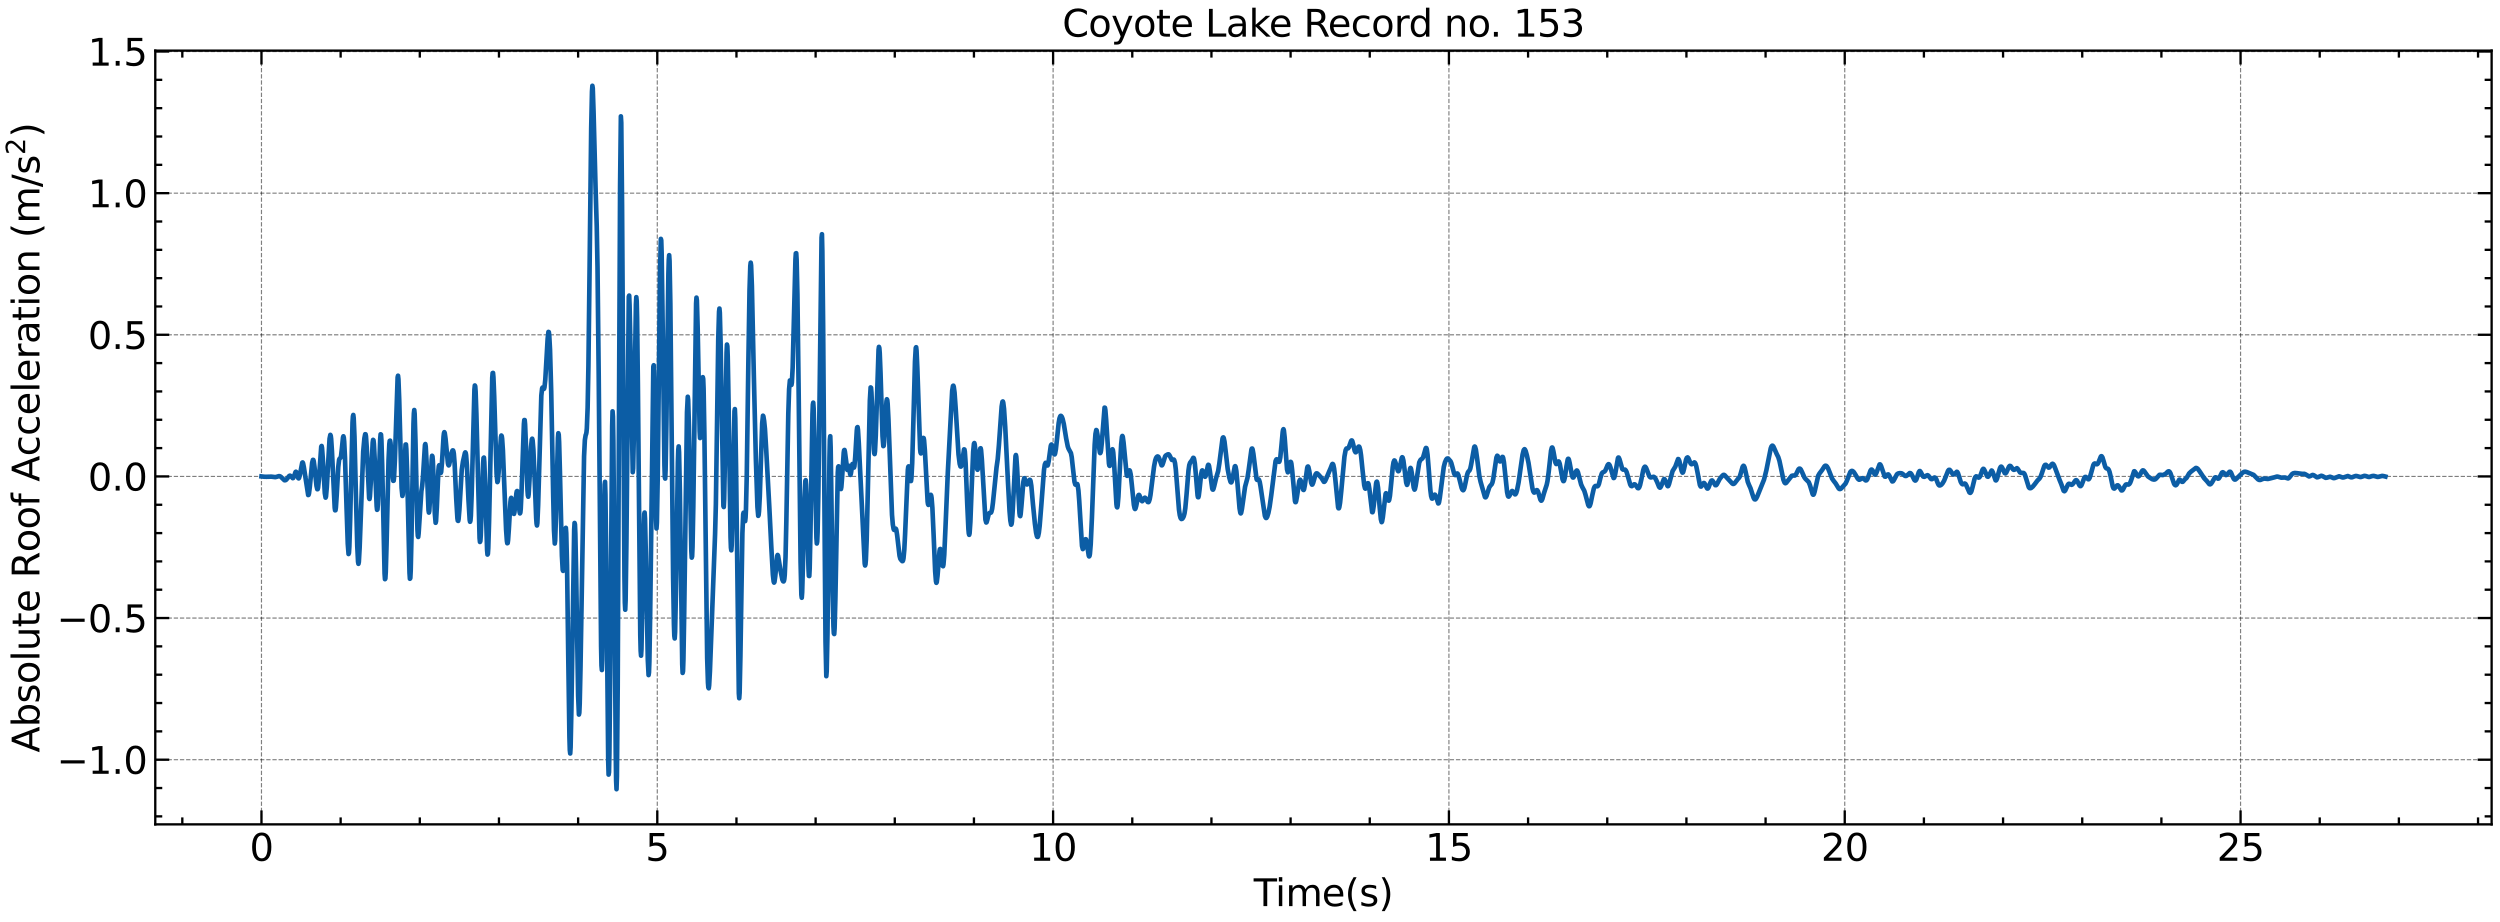 <?xml version="1.0" encoding="utf-8" standalone="no"?>
<!DOCTYPE svg PUBLIC "-//W3C//DTD SVG 1.1//EN"
  "http://www.w3.org/Graphics/SVG/1.1/DTD/svg11.dtd">
<svg xmlns:xlink="http://www.w3.org/1999/xlink" width="1074.753pt" height="396.467pt" viewBox="0 0 1074.753 396.467" xmlns="http://www.w3.org/2000/svg" version="1.1">
 <defs>
  <style type="text/css">*{stroke-linejoin: round; stroke-linecap: butt}</style>
 </defs>
 <g id="figure_1">
  <g id="patch_1">
   <path d="M 0 396.467 
L 1074.753 396.467 
L 1074.753 0 
L 0 0 
z
" style="fill: #ffffff"/>
  </g>
  <g id="axes_1">
   <g id="patch_2">
    <path d="M 66.752 354.397 
L 1071.152 354.397 
L 1071.152 21.758 
L 66.752 21.758 
z
" style="fill: #ffffff"/>
   </g>
   <g id="matplotlib.axis_1">
    <g id="xtick_1">
     <g id="line2d_1">
      <path d="M 112.407 354.397 
L 112.407 21.758 
" clip-path="url(#p986c9ad178)" style="fill: none; stroke-dasharray: 1.85,0.8; stroke-dashoffset: 0; stroke: #000000; stroke-opacity: 0.5; stroke-width: 0.5"/>
     </g>
     <g id="line2d_2">
      <defs>
       <path id="mc934688d36" d="M 0 0 
L 0 -6 
" style="stroke: #000000"/>
      </defs>
      <g>
       <use xlink:href="#mc934688d36" x="112.407" y="354.397" style="stroke: #000000"/>
      </g>
     </g>
     <g id="line2d_3">
      <defs>
       <path id="m2b01acc3ff" d="M 0 0 
L 0 6 
" style="stroke: #000000"/>
      </defs>
      <g>
       <use xlink:href="#m2b01acc3ff" x="112.407" y="21.758" style="stroke: #000000"/>
      </g>
     </g>
     <g id="text_1">
      <!-- 0 -->
      <g transform="translate(107.317 370.055) scale(0.16 -0.16)">
       <defs>
        <path id="DejaVuSans-30" d="M 2034 4250 
Q 1547 4250 1301 3770 
Q 1056 3291 1056 2328 
Q 1056 1369 1301 889 
Q 1547 409 2034 409 
Q 2525 409 2770 889 
Q 3016 1369 3016 2328 
Q 3016 3291 2770 3770 
Q 2525 4250 2034 4250 
z
M 2034 4750 
Q 2819 4750 3233 4129 
Q 3647 3509 3647 2328 
Q 3647 1150 3233 529 
Q 2819 -91 2034 -91 
Q 1250 -91 836 529 
Q 422 1150 422 2328 
Q 422 3509 836 4129 
Q 1250 4750 2034 4750 
z
" transform="scale(0.016)"/>
       </defs>
       <use xlink:href="#DejaVuSans-30"/>
      </g>
     </g>
    </g>
    <g id="xtick_2">
     <g id="line2d_4">
      <path d="M 282.569 354.397 
L 282.569 21.758 
" clip-path="url(#p986c9ad178)" style="fill: none; stroke-dasharray: 1.85,0.8; stroke-dashoffset: 0; stroke: #000000; stroke-opacity: 0.5; stroke-width: 0.5"/>
     </g>
     <g id="line2d_5">
      <g>
       <use xlink:href="#mc934688d36" x="282.569" y="354.397" style="stroke: #000000"/>
      </g>
     </g>
     <g id="line2d_6">
      <g>
       <use xlink:href="#m2b01acc3ff" x="282.569" y="21.758" style="stroke: #000000"/>
      </g>
     </g>
     <g id="text_2">
      <!-- 5 -->
      <g transform="translate(277.479 370.055) scale(0.16 -0.16)">
       <defs>
        <path id="DejaVuSans-35" d="M 691 4666 
L 3169 4666 
L 3169 4134 
L 1269 4134 
L 1269 2991 
Q 1406 3038 1543 3061 
Q 1681 3084 1819 3084 
Q 2600 3084 3056 2656 
Q 3513 2228 3513 1497 
Q 3513 744 3044 326 
Q 2575 -91 1722 -91 
Q 1428 -91 1123 -41 
Q 819 9 494 109 
L 494 744 
Q 775 591 1075 516 
Q 1375 441 1709 441 
Q 2250 441 2565 725 
Q 2881 1009 2881 1497 
Q 2881 1984 2565 2268 
Q 2250 2553 1709 2553 
Q 1456 2553 1204 2497 
Q 953 2441 691 2322 
L 691 4666 
z
" transform="scale(0.016)"/>
       </defs>
       <use xlink:href="#DejaVuSans-35"/>
      </g>
     </g>
    </g>
    <g id="xtick_3">
     <g id="line2d_7">
      <path d="M 452.732 354.397 
L 452.732 21.758 
" clip-path="url(#p986c9ad178)" style="fill: none; stroke-dasharray: 1.85,0.8; stroke-dashoffset: 0; stroke: #000000; stroke-opacity: 0.5; stroke-width: 0.5"/>
     </g>
     <g id="line2d_8">
      <g>
       <use xlink:href="#mc934688d36" x="452.732" y="354.397" style="stroke: #000000"/>
      </g>
     </g>
     <g id="line2d_9">
      <g>
       <use xlink:href="#m2b01acc3ff" x="452.732" y="21.758" style="stroke: #000000"/>
      </g>
     </g>
     <g id="text_3">
      <!-- 10 -->
      <g transform="translate(442.552 370.055) scale(0.16 -0.16)">
       <defs>
        <path id="DejaVuSans-31" d="M 794 531 
L 1825 531 
L 1825 4091 
L 703 3866 
L 703 4441 
L 1819 4666 
L 2450 4666 
L 2450 531 
L 3481 531 
L 3481 0 
L 794 0 
L 794 531 
z
" transform="scale(0.016)"/>
       </defs>
       <use xlink:href="#DejaVuSans-31"/>
       <use xlink:href="#DejaVuSans-30" x="63.623"/>
      </g>
     </g>
    </g>
    <g id="xtick_4">
     <g id="line2d_10">
      <path d="M 622.894 354.397 
L 622.894 21.758 
" clip-path="url(#p986c9ad178)" style="fill: none; stroke-dasharray: 1.85,0.8; stroke-dashoffset: 0; stroke: #000000; stroke-opacity: 0.5; stroke-width: 0.5"/>
     </g>
     <g id="line2d_11">
      <g>
       <use xlink:href="#mc934688d36" x="622.894" y="354.397" style="stroke: #000000"/>
      </g>
     </g>
     <g id="line2d_12">
      <g>
       <use xlink:href="#m2b01acc3ff" x="622.894" y="21.758" style="stroke: #000000"/>
      </g>
     </g>
     <g id="text_4">
      <!-- 15 -->
      <g transform="translate(612.714 370.055) scale(0.16 -0.16)">
       <use xlink:href="#DejaVuSans-31"/>
       <use xlink:href="#DejaVuSans-35" x="63.623"/>
      </g>
     </g>
    </g>
    <g id="xtick_5">
     <g id="line2d_13">
      <path d="M 793.056 354.397 
L 793.056 21.758 
" clip-path="url(#p986c9ad178)" style="fill: none; stroke-dasharray: 1.85,0.8; stroke-dashoffset: 0; stroke: #000000; stroke-opacity: 0.5; stroke-width: 0.5"/>
     </g>
     <g id="line2d_14">
      <g>
       <use xlink:href="#mc934688d36" x="793.056" y="354.397" style="stroke: #000000"/>
      </g>
     </g>
     <g id="line2d_15">
      <g>
       <use xlink:href="#m2b01acc3ff" x="793.056" y="21.758" style="stroke: #000000"/>
      </g>
     </g>
     <g id="text_5">
      <!-- 20 -->
      <g transform="translate(782.876 370.055) scale(0.16 -0.16)">
       <defs>
        <path id="DejaVuSans-32" d="M 1228 531 
L 3431 531 
L 3431 0 
L 469 0 
L 469 531 
Q 828 903 1448 1529 
Q 2069 2156 2228 2338 
Q 2531 2678 2651 2914 
Q 2772 3150 2772 3378 
Q 2772 3750 2511 3984 
Q 2250 4219 1831 4219 
Q 1534 4219 1204 4116 
Q 875 4013 500 3803 
L 500 4441 
Q 881 4594 1212 4672 
Q 1544 4750 1819 4750 
Q 2544 4750 2975 4387 
Q 3406 4025 3406 3419 
Q 3406 3131 3298 2873 
Q 3191 2616 2906 2266 
Q 2828 2175 2409 1742 
Q 1991 1309 1228 531 
z
" transform="scale(0.016)"/>
       </defs>
       <use xlink:href="#DejaVuSans-32"/>
       <use xlink:href="#DejaVuSans-30" x="63.623"/>
      </g>
     </g>
    </g>
    <g id="xtick_6">
     <g id="line2d_16">
      <path d="M 963.219 354.397 
L 963.219 21.758 
" clip-path="url(#p986c9ad178)" style="fill: none; stroke-dasharray: 1.85,0.8; stroke-dashoffset: 0; stroke: #000000; stroke-opacity: 0.5; stroke-width: 0.5"/>
     </g>
     <g id="line2d_17">
      <g>
       <use xlink:href="#mc934688d36" x="963.219" y="354.397" style="stroke: #000000"/>
      </g>
     </g>
     <g id="line2d_18">
      <g>
       <use xlink:href="#m2b01acc3ff" x="963.219" y="21.758" style="stroke: #000000"/>
      </g>
     </g>
     <g id="text_6">
      <!-- 25 -->
      <g transform="translate(953.039 370.055) scale(0.16 -0.16)">
       <use xlink:href="#DejaVuSans-32"/>
       <use xlink:href="#DejaVuSans-35" x="63.623"/>
      </g>
     </g>
    </g>
    <g id="xtick_7">
     <g id="line2d_19">
      <defs>
       <path id="m659a0ccfcc" d="M 0 0 
L 0 -3 
" style="stroke: #000000"/>
      </defs>
      <g>
       <use xlink:href="#m659a0ccfcc" x="78.375" y="354.397" style="stroke: #000000"/>
      </g>
     </g>
     <g id="line2d_20">
      <defs>
       <path id="m224a33ce9d" d="M 0 0 
L 0 3 
" style="stroke: #000000"/>
      </defs>
      <g>
       <use xlink:href="#m224a33ce9d" x="78.375" y="21.758" style="stroke: #000000"/>
      </g>
     </g>
    </g>
    <g id="xtick_8">
     <g id="line2d_21">
      <g>
       <use xlink:href="#m659a0ccfcc" x="146.44" y="354.397" style="stroke: #000000"/>
      </g>
     </g>
     <g id="line2d_22">
      <g>
       <use xlink:href="#m224a33ce9d" x="146.44" y="21.758" style="stroke: #000000"/>
      </g>
     </g>
    </g>
    <g id="xtick_9">
     <g id="line2d_23">
      <g>
       <use xlink:href="#m659a0ccfcc" x="180.472" y="354.397" style="stroke: #000000"/>
      </g>
     </g>
     <g id="line2d_24">
      <g>
       <use xlink:href="#m224a33ce9d" x="180.472" y="21.758" style="stroke: #000000"/>
      </g>
     </g>
    </g>
    <g id="xtick_10">
     <g id="line2d_25">
      <g>
       <use xlink:href="#m659a0ccfcc" x="214.504" y="354.397" style="stroke: #000000"/>
      </g>
     </g>
     <g id="line2d_26">
      <g>
       <use xlink:href="#m224a33ce9d" x="214.504" y="21.758" style="stroke: #000000"/>
      </g>
     </g>
    </g>
    <g id="xtick_11">
     <g id="line2d_27">
      <g>
       <use xlink:href="#m659a0ccfcc" x="248.537" y="354.397" style="stroke: #000000"/>
      </g>
     </g>
     <g id="line2d_28">
      <g>
       <use xlink:href="#m224a33ce9d" x="248.537" y="21.758" style="stroke: #000000"/>
      </g>
     </g>
    </g>
    <g id="xtick_12">
     <g id="line2d_29">
      <g>
       <use xlink:href="#m659a0ccfcc" x="316.602" y="354.397" style="stroke: #000000"/>
      </g>
     </g>
     <g id="line2d_30">
      <g>
       <use xlink:href="#m224a33ce9d" x="316.602" y="21.758" style="stroke: #000000"/>
      </g>
     </g>
    </g>
    <g id="xtick_13">
     <g id="line2d_31">
      <g>
       <use xlink:href="#m659a0ccfcc" x="350.634" y="354.397" style="stroke: #000000"/>
      </g>
     </g>
     <g id="line2d_32">
      <g>
       <use xlink:href="#m224a33ce9d" x="350.634" y="21.758" style="stroke: #000000"/>
      </g>
     </g>
    </g>
    <g id="xtick_14">
     <g id="line2d_33">
      <g>
       <use xlink:href="#m659a0ccfcc" x="384.667" y="354.397" style="stroke: #000000"/>
      </g>
     </g>
     <g id="line2d_34">
      <g>
       <use xlink:href="#m224a33ce9d" x="384.667" y="21.758" style="stroke: #000000"/>
      </g>
     </g>
    </g>
    <g id="xtick_15">
     <g id="line2d_35">
      <g>
       <use xlink:href="#m659a0ccfcc" x="418.699" y="354.397" style="stroke: #000000"/>
      </g>
     </g>
     <g id="line2d_36">
      <g>
       <use xlink:href="#m224a33ce9d" x="418.699" y="21.758" style="stroke: #000000"/>
      </g>
     </g>
    </g>
    <g id="xtick_16">
     <g id="line2d_37">
      <g>
       <use xlink:href="#m659a0ccfcc" x="486.764" y="354.397" style="stroke: #000000"/>
      </g>
     </g>
     <g id="line2d_38">
      <g>
       <use xlink:href="#m224a33ce9d" x="486.764" y="21.758" style="stroke: #000000"/>
      </g>
     </g>
    </g>
    <g id="xtick_17">
     <g id="line2d_39">
      <g>
       <use xlink:href="#m659a0ccfcc" x="520.797" y="354.397" style="stroke: #000000"/>
      </g>
     </g>
     <g id="line2d_40">
      <g>
       <use xlink:href="#m224a33ce9d" x="520.797" y="21.758" style="stroke: #000000"/>
      </g>
     </g>
    </g>
    <g id="xtick_18">
     <g id="line2d_41">
      <g>
       <use xlink:href="#m659a0ccfcc" x="554.829" y="354.397" style="stroke: #000000"/>
      </g>
     </g>
     <g id="line2d_42">
      <g>
       <use xlink:href="#m224a33ce9d" x="554.829" y="21.758" style="stroke: #000000"/>
      </g>
     </g>
    </g>
    <g id="xtick_19">
     <g id="line2d_43">
      <g>
       <use xlink:href="#m659a0ccfcc" x="588.861" y="354.397" style="stroke: #000000"/>
      </g>
     </g>
     <g id="line2d_44">
      <g>
       <use xlink:href="#m224a33ce9d" x="588.861" y="21.758" style="stroke: #000000"/>
      </g>
     </g>
    </g>
    <g id="xtick_20">
     <g id="line2d_45">
      <g>
       <use xlink:href="#m659a0ccfcc" x="656.926" y="354.397" style="stroke: #000000"/>
      </g>
     </g>
     <g id="line2d_46">
      <g>
       <use xlink:href="#m224a33ce9d" x="656.926" y="21.758" style="stroke: #000000"/>
      </g>
     </g>
    </g>
    <g id="xtick_21">
     <g id="line2d_47">
      <g>
       <use xlink:href="#m659a0ccfcc" x="690.959" y="354.397" style="stroke: #000000"/>
      </g>
     </g>
     <g id="line2d_48">
      <g>
       <use xlink:href="#m224a33ce9d" x="690.959" y="21.758" style="stroke: #000000"/>
      </g>
     </g>
    </g>
    <g id="xtick_22">
     <g id="line2d_49">
      <g>
       <use xlink:href="#m659a0ccfcc" x="724.991" y="354.397" style="stroke: #000000"/>
      </g>
     </g>
     <g id="line2d_50">
      <g>
       <use xlink:href="#m224a33ce9d" x="724.991" y="21.758" style="stroke: #000000"/>
      </g>
     </g>
    </g>
    <g id="xtick_23">
     <g id="line2d_51">
      <g>
       <use xlink:href="#m659a0ccfcc" x="759.024" y="354.397" style="stroke: #000000"/>
      </g>
     </g>
     <g id="line2d_52">
      <g>
       <use xlink:href="#m224a33ce9d" x="759.024" y="21.758" style="stroke: #000000"/>
      </g>
     </g>
    </g>
    <g id="xtick_24">
     <g id="line2d_53">
      <g>
       <use xlink:href="#m659a0ccfcc" x="827.089" y="354.397" style="stroke: #000000"/>
      </g>
     </g>
     <g id="line2d_54">
      <g>
       <use xlink:href="#m224a33ce9d" x="827.089" y="21.758" style="stroke: #000000"/>
      </g>
     </g>
    </g>
    <g id="xtick_25">
     <g id="line2d_55">
      <g>
       <use xlink:href="#m659a0ccfcc" x="861.121" y="354.397" style="stroke: #000000"/>
      </g>
     </g>
     <g id="line2d_56">
      <g>
       <use xlink:href="#m224a33ce9d" x="861.121" y="21.758" style="stroke: #000000"/>
      </g>
     </g>
    </g>
    <g id="xtick_26">
     <g id="line2d_57">
      <g>
       <use xlink:href="#m659a0ccfcc" x="895.154" y="354.397" style="stroke: #000000"/>
      </g>
     </g>
     <g id="line2d_58">
      <g>
       <use xlink:href="#m224a33ce9d" x="895.154" y="21.758" style="stroke: #000000"/>
      </g>
     </g>
    </g>
    <g id="xtick_27">
     <g id="line2d_59">
      <g>
       <use xlink:href="#m659a0ccfcc" x="929.186" y="354.397" style="stroke: #000000"/>
      </g>
     </g>
     <g id="line2d_60">
      <g>
       <use xlink:href="#m224a33ce9d" x="929.186" y="21.758" style="stroke: #000000"/>
      </g>
     </g>
    </g>
    <g id="xtick_28">
     <g id="line2d_61">
      <g>
       <use xlink:href="#m659a0ccfcc" x="997.251" y="354.397" style="stroke: #000000"/>
      </g>
     </g>
     <g id="line2d_62">
      <g>
       <use xlink:href="#m224a33ce9d" x="997.251" y="21.758" style="stroke: #000000"/>
      </g>
     </g>
    </g>
    <g id="xtick_29">
     <g id="line2d_63">
      <g>
       <use xlink:href="#m659a0ccfcc" x="1031.283" y="354.397" style="stroke: #000000"/>
      </g>
     </g>
     <g id="line2d_64">
      <g>
       <use xlink:href="#m224a33ce9d" x="1031.283" y="21.758" style="stroke: #000000"/>
      </g>
     </g>
    </g>
    <g id="xtick_30">
     <g id="line2d_65">
      <g>
       <use xlink:href="#m659a0ccfcc" x="1065.316" y="354.397" style="stroke: #000000"/>
      </g>
     </g>
     <g id="line2d_66">
      <g>
       <use xlink:href="#m224a33ce9d" x="1065.316" y="21.758" style="stroke: #000000"/>
      </g>
     </g>
    </g>
    <g id="text_7">
     <!-- Time(s) -->
     <g transform="translate(538.969 389.54) scale(0.16 -0.16)">
      <defs>
       <path id="DejaVuSans-54" d="M -19 4666 
L 3928 4666 
L 3928 4134 
L 2272 4134 
L 2272 0 
L 1638 0 
L 1638 4134 
L -19 4134 
L -19 4666 
z
" transform="scale(0.016)"/>
       <path id="DejaVuSans-69" d="M 603 3500 
L 1178 3500 
L 1178 0 
L 603 0 
L 603 3500 
z
M 603 4863 
L 1178 4863 
L 1178 4134 
L 603 4134 
L 603 4863 
z
" transform="scale(0.016)"/>
       <path id="DejaVuSans-6d" d="M 3328 2828 
Q 3544 3216 3844 3400 
Q 4144 3584 4550 3584 
Q 5097 3584 5394 3201 
Q 5691 2819 5691 2113 
L 5691 0 
L 5113 0 
L 5113 2094 
Q 5113 2597 4934 2840 
Q 4756 3084 4391 3084 
Q 3944 3084 3684 2787 
Q 3425 2491 3425 1978 
L 3425 0 
L 2847 0 
L 2847 2094 
Q 2847 2600 2669 2842 
Q 2491 3084 2119 3084 
Q 1678 3084 1418 2786 
Q 1159 2488 1159 1978 
L 1159 0 
L 581 0 
L 581 3500 
L 1159 3500 
L 1159 2956 
Q 1356 3278 1631 3431 
Q 1906 3584 2284 3584 
Q 2666 3584 2933 3390 
Q 3200 3197 3328 2828 
z
" transform="scale(0.016)"/>
       <path id="DejaVuSans-65" d="M 3597 1894 
L 3597 1613 
L 953 1613 
Q 991 1019 1311 708 
Q 1631 397 2203 397 
Q 2534 397 2845 478 
Q 3156 559 3463 722 
L 3463 178 
Q 3153 47 2828 -22 
Q 2503 -91 2169 -91 
Q 1331 -91 842 396 
Q 353 884 353 1716 
Q 353 2575 817 3079 
Q 1281 3584 2069 3584 
Q 2775 3584 3186 3129 
Q 3597 2675 3597 1894 
z
M 3022 2063 
Q 3016 2534 2758 2815 
Q 2500 3097 2075 3097 
Q 1594 3097 1305 2825 
Q 1016 2553 972 2059 
L 3022 2063 
z
" transform="scale(0.016)"/>
       <path id="DejaVuSans-28" d="M 1984 4856 
Q 1566 4138 1362 3434 
Q 1159 2731 1159 2009 
Q 1159 1288 1364 580 
Q 1569 -128 1984 -844 
L 1484 -844 
Q 1016 -109 783 600 
Q 550 1309 550 2009 
Q 550 2706 781 3412 
Q 1013 4119 1484 4856 
L 1984 4856 
z
" transform="scale(0.016)"/>
       <path id="DejaVuSans-73" d="M 2834 3397 
L 2834 2853 
Q 2591 2978 2328 3040 
Q 2066 3103 1784 3103 
Q 1356 3103 1142 2972 
Q 928 2841 928 2578 
Q 928 2378 1081 2264 
Q 1234 2150 1697 2047 
L 1894 2003 
Q 2506 1872 2764 1633 
Q 3022 1394 3022 966 
Q 3022 478 2636 193 
Q 2250 -91 1575 -91 
Q 1294 -91 989 -36 
Q 684 19 347 128 
L 347 722 
Q 666 556 975 473 
Q 1284 391 1588 391 
Q 1994 391 2212 530 
Q 2431 669 2431 922 
Q 2431 1156 2273 1281 
Q 2116 1406 1581 1522 
L 1381 1569 
Q 847 1681 609 1914 
Q 372 2147 372 2553 
Q 372 3047 722 3315 
Q 1072 3584 1716 3584 
Q 2034 3584 2315 3537 
Q 2597 3491 2834 3397 
z
" transform="scale(0.016)"/>
       <path id="DejaVuSans-29" d="M 513 4856 
L 1013 4856 
Q 1481 4119 1714 3412 
Q 1947 2706 1947 2009 
Q 1947 1309 1714 600 
Q 1481 -109 1013 -844 
L 513 -844 
Q 928 -128 1133 580 
Q 1338 1288 1338 2009 
Q 1338 2731 1133 3434 
Q 928 4138 513 4856 
z
" transform="scale(0.016)"/>
      </defs>
      <use xlink:href="#DejaVuSans-54"/>
      <use xlink:href="#DejaVuSans-69" x="57.959"/>
      <use xlink:href="#DejaVuSans-6d" x="85.742"/>
      <use xlink:href="#DejaVuSans-65" x="183.154"/>
      <use xlink:href="#DejaVuSans-28" x="244.678"/>
      <use xlink:href="#DejaVuSans-73" x="283.691"/>
      <use xlink:href="#DejaVuSans-29" x="335.791"/>
     </g>
    </g>
   </g>
   <g id="matplotlib.axis_2">
    <g id="ytick_1">
     <g id="line2d_67">
      <path d="M 66.752 326.59 
L 1071.152 326.59 
" clip-path="url(#p986c9ad178)" style="fill: none; stroke-dasharray: 1.85,0.8; stroke-dashoffset: 0; stroke: #000000; stroke-opacity: 0.5; stroke-width: 0.5"/>
     </g>
     <g id="line2d_68">
      <defs>
       <path id="m5586e6d1f9" d="M 0 0 
L 6 0 
" style="stroke: #000000"/>
      </defs>
      <g>
       <use xlink:href="#m5586e6d1f9" x="66.752" y="326.59" style="stroke: #000000"/>
      </g>
     </g>
     <g id="line2d_69">
      <defs>
       <path id="m69426792f3" d="M 0 0 
L -6 0 
" style="stroke: #000000"/>
      </defs>
      <g>
       <use xlink:href="#m69426792f3" x="1071.152" y="326.59" style="stroke: #000000"/>
      </g>
     </g>
     <g id="text_8">
      <!-- −1.0 -->
      <g transform="translate(24.4 332.668) scale(0.16 -0.16)">
       <defs>
        <path id="DejaVuSans-2212" d="M 678 2272 
L 4684 2272 
L 4684 1741 
L 678 1741 
L 678 2272 
z
" transform="scale(0.016)"/>
        <path id="DejaVuSans-2e" d="M 684 794 
L 1344 794 
L 1344 0 
L 684 0 
L 684 794 
z
" transform="scale(0.016)"/>
       </defs>
       <use xlink:href="#DejaVuSans-2212"/>
       <use xlink:href="#DejaVuSans-31" x="83.789"/>
       <use xlink:href="#DejaVuSans-2e" x="147.412"/>
       <use xlink:href="#DejaVuSans-30" x="179.199"/>
      </g>
     </g>
    </g>
    <g id="ytick_2">
     <g id="line2d_70">
      <path d="M 66.752 265.702 
L 1071.152 265.702 
" clip-path="url(#p986c9ad178)" style="fill: none; stroke-dasharray: 1.85,0.8; stroke-dashoffset: 0; stroke: #000000; stroke-opacity: 0.5; stroke-width: 0.5"/>
     </g>
     <g id="line2d_71">
      <g>
       <use xlink:href="#m5586e6d1f9" x="66.752" y="265.702" style="stroke: #000000"/>
      </g>
     </g>
     <g id="line2d_72">
      <g>
       <use xlink:href="#m69426792f3" x="1071.152" y="265.702" style="stroke: #000000"/>
      </g>
     </g>
     <g id="text_9">
      <!-- −0.5 -->
      <g transform="translate(24.4 271.781) scale(0.16 -0.16)">
       <use xlink:href="#DejaVuSans-2212"/>
       <use xlink:href="#DejaVuSans-30" x="83.789"/>
       <use xlink:href="#DejaVuSans-2e" x="147.412"/>
       <use xlink:href="#DejaVuSans-35" x="179.199"/>
      </g>
     </g>
    </g>
    <g id="ytick_3">
     <g id="line2d_73">
      <path d="M 66.752 204.814 
L 1071.152 204.814 
" clip-path="url(#p986c9ad178)" style="fill: none; stroke-dasharray: 1.85,0.8; stroke-dashoffset: 0; stroke: #000000; stroke-opacity: 0.5; stroke-width: 0.5"/>
     </g>
     <g id="line2d_74">
      <g>
       <use xlink:href="#m5586e6d1f9" x="66.752" y="204.814" style="stroke: #000000"/>
      </g>
     </g>
     <g id="line2d_75">
      <g>
       <use xlink:href="#m69426792f3" x="1071.152" y="204.814" style="stroke: #000000"/>
      </g>
     </g>
     <g id="text_10">
      <!-- 0.0 -->
      <g transform="translate(37.807 210.893) scale(0.16 -0.16)">
       <use xlink:href="#DejaVuSans-30"/>
       <use xlink:href="#DejaVuSans-2e" x="63.623"/>
       <use xlink:href="#DejaVuSans-30" x="95.41"/>
      </g>
     </g>
    </g>
    <g id="ytick_4">
     <g id="line2d_76">
      <path d="M 66.752 143.927 
L 1071.152 143.927 
" clip-path="url(#p986c9ad178)" style="fill: none; stroke-dasharray: 1.85,0.8; stroke-dashoffset: 0; stroke: #000000; stroke-opacity: 0.5; stroke-width: 0.5"/>
     </g>
     <g id="line2d_77">
      <g>
       <use xlink:href="#m5586e6d1f9" x="66.752" y="143.927" style="stroke: #000000"/>
      </g>
     </g>
     <g id="line2d_78">
      <g>
       <use xlink:href="#m69426792f3" x="1071.152" y="143.927" style="stroke: #000000"/>
      </g>
     </g>
     <g id="text_11">
      <!-- 0.5 -->
      <g transform="translate(37.807 150.006) scale(0.16 -0.16)">
       <use xlink:href="#DejaVuSans-30"/>
       <use xlink:href="#DejaVuSans-2e" x="63.623"/>
       <use xlink:href="#DejaVuSans-35" x="95.41"/>
      </g>
     </g>
    </g>
    <g id="ytick_5">
     <g id="line2d_79">
      <path d="M 66.752 83.039 
L 1071.152 83.039 
" clip-path="url(#p986c9ad178)" style="fill: none; stroke-dasharray: 1.85,0.8; stroke-dashoffset: 0; stroke: #000000; stroke-opacity: 0.5; stroke-width: 0.5"/>
     </g>
     <g id="line2d_80">
      <g>
       <use xlink:href="#m5586e6d1f9" x="66.752" y="83.039" style="stroke: #000000"/>
      </g>
     </g>
     <g id="line2d_81">
      <g>
       <use xlink:href="#m69426792f3" x="1071.152" y="83.039" style="stroke: #000000"/>
      </g>
     </g>
     <g id="text_12">
      <!-- 1.0 -->
      <g transform="translate(37.807 89.118) scale(0.16 -0.16)">
       <use xlink:href="#DejaVuSans-31"/>
       <use xlink:href="#DejaVuSans-2e" x="63.623"/>
       <use xlink:href="#DejaVuSans-30" x="95.41"/>
      </g>
     </g>
    </g>
    <g id="ytick_6">
     <g id="line2d_82">
      <path d="M 66.752 22.151 
L 1071.152 22.151 
" clip-path="url(#p986c9ad178)" style="fill: none; stroke-dasharray: 1.85,0.8; stroke-dashoffset: 0; stroke: #000000; stroke-opacity: 0.5; stroke-width: 0.5"/>
     </g>
     <g id="line2d_83">
      <g>
       <use xlink:href="#m5586e6d1f9" x="66.752" y="22.151" style="stroke: #000000"/>
      </g>
     </g>
     <g id="line2d_84">
      <g>
       <use xlink:href="#m69426792f3" x="1071.152" y="22.151" style="stroke: #000000"/>
      </g>
     </g>
     <g id="text_13">
      <!-- 1.5 -->
      <g transform="translate(37.807 28.23) scale(0.16 -0.16)">
       <use xlink:href="#DejaVuSans-31"/>
       <use xlink:href="#DejaVuSans-2e" x="63.623"/>
       <use xlink:href="#DejaVuSans-35" x="95.41"/>
      </g>
     </g>
    </g>
    <g id="ytick_7">
     <g id="line2d_85">
      <defs>
       <path id="ma53d554cb8" d="M 0 0 
L 3 0 
" style="stroke: #000000"/>
      </defs>
      <g>
       <use xlink:href="#ma53d554cb8" x="66.752" y="350.945" style="stroke: #000000"/>
      </g>
     </g>
     <g id="line2d_86">
      <defs>
       <path id="m2cd55890d6" d="M 0 0 
L -3 0 
" style="stroke: #000000"/>
      </defs>
      <g>
       <use xlink:href="#m2cd55890d6" x="1071.152" y="350.945" style="stroke: #000000"/>
      </g>
     </g>
    </g>
    <g id="ytick_8">
     <g id="line2d_87">
      <g>
       <use xlink:href="#ma53d554cb8" x="66.752" y="338.767" style="stroke: #000000"/>
      </g>
     </g>
     <g id="line2d_88">
      <g>
       <use xlink:href="#m2cd55890d6" x="1071.152" y="338.767" style="stroke: #000000"/>
      </g>
     </g>
    </g>
    <g id="ytick_9">
     <g id="line2d_89">
      <g>
       <use xlink:href="#ma53d554cb8" x="66.752" y="314.412" style="stroke: #000000"/>
      </g>
     </g>
     <g id="line2d_90">
      <g>
       <use xlink:href="#m2cd55890d6" x="1071.152" y="314.412" style="stroke: #000000"/>
      </g>
     </g>
    </g>
    <g id="ytick_10">
     <g id="line2d_91">
      <g>
       <use xlink:href="#ma53d554cb8" x="66.752" y="302.235" style="stroke: #000000"/>
      </g>
     </g>
     <g id="line2d_92">
      <g>
       <use xlink:href="#m2cd55890d6" x="1071.152" y="302.235" style="stroke: #000000"/>
      </g>
     </g>
    </g>
    <g id="ytick_11">
     <g id="line2d_93">
      <g>
       <use xlink:href="#ma53d554cb8" x="66.752" y="290.057" style="stroke: #000000"/>
      </g>
     </g>
     <g id="line2d_94">
      <g>
       <use xlink:href="#m2cd55890d6" x="1071.152" y="290.057" style="stroke: #000000"/>
      </g>
     </g>
    </g>
    <g id="ytick_12">
     <g id="line2d_95">
      <g>
       <use xlink:href="#ma53d554cb8" x="66.752" y="277.88" style="stroke: #000000"/>
      </g>
     </g>
     <g id="line2d_96">
      <g>
       <use xlink:href="#m2cd55890d6" x="1071.152" y="277.88" style="stroke: #000000"/>
      </g>
     </g>
    </g>
    <g id="ytick_13">
     <g id="line2d_97">
      <g>
       <use xlink:href="#ma53d554cb8" x="66.752" y="253.525" style="stroke: #000000"/>
      </g>
     </g>
     <g id="line2d_98">
      <g>
       <use xlink:href="#m2cd55890d6" x="1071.152" y="253.525" style="stroke: #000000"/>
      </g>
     </g>
    </g>
    <g id="ytick_14">
     <g id="line2d_99">
      <g>
       <use xlink:href="#ma53d554cb8" x="66.752" y="241.347" style="stroke: #000000"/>
      </g>
     </g>
     <g id="line2d_100">
      <g>
       <use xlink:href="#m2cd55890d6" x="1071.152" y="241.347" style="stroke: #000000"/>
      </g>
     </g>
    </g>
    <g id="ytick_15">
     <g id="line2d_101">
      <g>
       <use xlink:href="#ma53d554cb8" x="66.752" y="229.169" style="stroke: #000000"/>
      </g>
     </g>
     <g id="line2d_102">
      <g>
       <use xlink:href="#m2cd55890d6" x="1071.152" y="229.169" style="stroke: #000000"/>
      </g>
     </g>
    </g>
    <g id="ytick_16">
     <g id="line2d_103">
      <g>
       <use xlink:href="#ma53d554cb8" x="66.752" y="216.992" style="stroke: #000000"/>
      </g>
     </g>
     <g id="line2d_104">
      <g>
       <use xlink:href="#m2cd55890d6" x="1071.152" y="216.992" style="stroke: #000000"/>
      </g>
     </g>
    </g>
    <g id="ytick_17">
     <g id="line2d_105">
      <g>
       <use xlink:href="#ma53d554cb8" x="66.752" y="192.637" style="stroke: #000000"/>
      </g>
     </g>
     <g id="line2d_106">
      <g>
       <use xlink:href="#m2cd55890d6" x="1071.152" y="192.637" style="stroke: #000000"/>
      </g>
     </g>
    </g>
    <g id="ytick_18">
     <g id="line2d_107">
      <g>
       <use xlink:href="#ma53d554cb8" x="66.752" y="180.459" style="stroke: #000000"/>
      </g>
     </g>
     <g id="line2d_108">
      <g>
       <use xlink:href="#m2cd55890d6" x="1071.152" y="180.459" style="stroke: #000000"/>
      </g>
     </g>
    </g>
    <g id="ytick_19">
     <g id="line2d_109">
      <g>
       <use xlink:href="#ma53d554cb8" x="66.752" y="168.282" style="stroke: #000000"/>
      </g>
     </g>
     <g id="line2d_110">
      <g>
       <use xlink:href="#m2cd55890d6" x="1071.152" y="168.282" style="stroke: #000000"/>
      </g>
     </g>
    </g>
    <g id="ytick_20">
     <g id="line2d_111">
      <g>
       <use xlink:href="#ma53d554cb8" x="66.752" y="156.104" style="stroke: #000000"/>
      </g>
     </g>
     <g id="line2d_112">
      <g>
       <use xlink:href="#m2cd55890d6" x="1071.152" y="156.104" style="stroke: #000000"/>
      </g>
     </g>
    </g>
    <g id="ytick_21">
     <g id="line2d_113">
      <g>
       <use xlink:href="#ma53d554cb8" x="66.752" y="131.749" style="stroke: #000000"/>
      </g>
     </g>
     <g id="line2d_114">
      <g>
       <use xlink:href="#m2cd55890d6" x="1071.152" y="131.749" style="stroke: #000000"/>
      </g>
     </g>
    </g>
    <g id="ytick_22">
     <g id="line2d_115">
      <g>
       <use xlink:href="#ma53d554cb8" x="66.752" y="119.572" style="stroke: #000000"/>
      </g>
     </g>
     <g id="line2d_116">
      <g>
       <use xlink:href="#m2cd55890d6" x="1071.152" y="119.572" style="stroke: #000000"/>
      </g>
     </g>
    </g>
    <g id="ytick_23">
     <g id="line2d_117">
      <g>
       <use xlink:href="#ma53d554cb8" x="66.752" y="107.394" style="stroke: #000000"/>
      </g>
     </g>
     <g id="line2d_118">
      <g>
       <use xlink:href="#m2cd55890d6" x="1071.152" y="107.394" style="stroke: #000000"/>
      </g>
     </g>
    </g>
    <g id="ytick_24">
     <g id="line2d_119">
      <g>
       <use xlink:href="#ma53d554cb8" x="66.752" y="95.217" style="stroke: #000000"/>
      </g>
     </g>
     <g id="line2d_120">
      <g>
       <use xlink:href="#m2cd55890d6" x="1071.152" y="95.217" style="stroke: #000000"/>
      </g>
     </g>
    </g>
    <g id="ytick_25">
     <g id="line2d_121">
      <g>
       <use xlink:href="#ma53d554cb8" x="66.752" y="70.862" style="stroke: #000000"/>
      </g>
     </g>
     <g id="line2d_122">
      <g>
       <use xlink:href="#m2cd55890d6" x="1071.152" y="70.862" style="stroke: #000000"/>
      </g>
     </g>
    </g>
    <g id="ytick_26">
     <g id="line2d_123">
      <g>
       <use xlink:href="#ma53d554cb8" x="66.752" y="58.684" style="stroke: #000000"/>
      </g>
     </g>
     <g id="line2d_124">
      <g>
       <use xlink:href="#m2cd55890d6" x="1071.152" y="58.684" style="stroke: #000000"/>
      </g>
     </g>
    </g>
    <g id="ytick_27">
     <g id="line2d_125">
      <g>
       <use xlink:href="#ma53d554cb8" x="66.752" y="46.507" style="stroke: #000000"/>
      </g>
     </g>
     <g id="line2d_126">
      <g>
       <use xlink:href="#m2cd55890d6" x="1071.152" y="46.507" style="stroke: #000000"/>
      </g>
     </g>
    </g>
    <g id="ytick_28">
     <g id="line2d_127">
      <g>
       <use xlink:href="#ma53d554cb8" x="66.752" y="34.329" style="stroke: #000000"/>
      </g>
     </g>
     <g id="line2d_128">
      <g>
       <use xlink:href="#m2cd55890d6" x="1071.152" y="34.329" style="stroke: #000000"/>
      </g>
     </g>
    </g>
    <g id="text_14">
     <!-- Absolute Roof Acceleration (m/s$^2$) -->
     <g transform="translate(17.073 323.517) rotate(-90) scale(0.16 -0.16)">
      <defs>
       <path id="DejaVuSans-41" d="M 2188 4044 
L 1331 1722 
L 3047 1722 
L 2188 4044 
z
M 1831 4666 
L 2547 4666 
L 4325 0 
L 3669 0 
L 3244 1197 
L 1141 1197 
L 716 0 
L 50 0 
L 1831 4666 
z
" transform="scale(0.016)"/>
       <path id="DejaVuSans-62" d="M 3116 1747 
Q 3116 2381 2855 2742 
Q 2594 3103 2138 3103 
Q 1681 3103 1420 2742 
Q 1159 2381 1159 1747 
Q 1159 1113 1420 752 
Q 1681 391 2138 391 
Q 2594 391 2855 752 
Q 3116 1113 3116 1747 
z
M 1159 2969 
Q 1341 3281 1617 3432 
Q 1894 3584 2278 3584 
Q 2916 3584 3314 3078 
Q 3713 2572 3713 1747 
Q 3713 922 3314 415 
Q 2916 -91 2278 -91 
Q 1894 -91 1617 61 
Q 1341 213 1159 525 
L 1159 0 
L 581 0 
L 581 4863 
L 1159 4863 
L 1159 2969 
z
" transform="scale(0.016)"/>
       <path id="DejaVuSans-6f" d="M 1959 3097 
Q 1497 3097 1228 2736 
Q 959 2375 959 1747 
Q 959 1119 1226 758 
Q 1494 397 1959 397 
Q 2419 397 2687 759 
Q 2956 1122 2956 1747 
Q 2956 2369 2687 2733 
Q 2419 3097 1959 3097 
z
M 1959 3584 
Q 2709 3584 3137 3096 
Q 3566 2609 3566 1747 
Q 3566 888 3137 398 
Q 2709 -91 1959 -91 
Q 1206 -91 779 398 
Q 353 888 353 1747 
Q 353 2609 779 3096 
Q 1206 3584 1959 3584 
z
" transform="scale(0.016)"/>
       <path id="DejaVuSans-6c" d="M 603 4863 
L 1178 4863 
L 1178 0 
L 603 0 
L 603 4863 
z
" transform="scale(0.016)"/>
       <path id="DejaVuSans-75" d="M 544 1381 
L 544 3500 
L 1119 3500 
L 1119 1403 
Q 1119 906 1312 657 
Q 1506 409 1894 409 
Q 2359 409 2629 706 
Q 2900 1003 2900 1516 
L 2900 3500 
L 3475 3500 
L 3475 0 
L 2900 0 
L 2900 538 
Q 2691 219 2414 64 
Q 2138 -91 1772 -91 
Q 1169 -91 856 284 
Q 544 659 544 1381 
z
M 1991 3584 
L 1991 3584 
z
" transform="scale(0.016)"/>
       <path id="DejaVuSans-74" d="M 1172 4494 
L 1172 3500 
L 2356 3500 
L 2356 3053 
L 1172 3053 
L 1172 1153 
Q 1172 725 1289 603 
Q 1406 481 1766 481 
L 2356 481 
L 2356 0 
L 1766 0 
Q 1100 0 847 248 
Q 594 497 594 1153 
L 594 3053 
L 172 3053 
L 172 3500 
L 594 3500 
L 594 4494 
L 1172 4494 
z
" transform="scale(0.016)"/>
       <path id="DejaVuSans-20" transform="scale(0.016)"/>
       <path id="DejaVuSans-52" d="M 2841 2188 
Q 3044 2119 3236 1894 
Q 3428 1669 3622 1275 
L 4263 0 
L 3584 0 
L 2988 1197 
Q 2756 1666 2539 1819 
Q 2322 1972 1947 1972 
L 1259 1972 
L 1259 0 
L 628 0 
L 628 4666 
L 2053 4666 
Q 2853 4666 3247 4331 
Q 3641 3997 3641 3322 
Q 3641 2881 3436 2590 
Q 3231 2300 2841 2188 
z
M 1259 4147 
L 1259 2491 
L 2053 2491 
Q 2509 2491 2742 2702 
Q 2975 2913 2975 3322 
Q 2975 3731 2742 3939 
Q 2509 4147 2053 4147 
L 1259 4147 
z
" transform="scale(0.016)"/>
       <path id="DejaVuSans-66" d="M 2375 4863 
L 2375 4384 
L 1825 4384 
Q 1516 4384 1395 4259 
Q 1275 4134 1275 3809 
L 1275 3500 
L 2222 3500 
L 2222 3053 
L 1275 3053 
L 1275 0 
L 697 0 
L 697 3053 
L 147 3053 
L 147 3500 
L 697 3500 
L 697 3744 
Q 697 4328 969 4595 
Q 1241 4863 1831 4863 
L 2375 4863 
z
" transform="scale(0.016)"/>
       <path id="DejaVuSans-63" d="M 3122 3366 
L 3122 2828 
Q 2878 2963 2633 3030 
Q 2388 3097 2138 3097 
Q 1578 3097 1268 2742 
Q 959 2388 959 1747 
Q 959 1106 1268 751 
Q 1578 397 2138 397 
Q 2388 397 2633 464 
Q 2878 531 3122 666 
L 3122 134 
Q 2881 22 2623 -34 
Q 2366 -91 2075 -91 
Q 1284 -91 818 406 
Q 353 903 353 1747 
Q 353 2603 823 3093 
Q 1294 3584 2113 3584 
Q 2378 3584 2631 3529 
Q 2884 3475 3122 3366 
z
" transform="scale(0.016)"/>
       <path id="DejaVuSans-72" d="M 2631 2963 
Q 2534 3019 2420 3045 
Q 2306 3072 2169 3072 
Q 1681 3072 1420 2755 
Q 1159 2438 1159 1844 
L 1159 0 
L 581 0 
L 581 3500 
L 1159 3500 
L 1159 2956 
Q 1341 3275 1631 3429 
Q 1922 3584 2338 3584 
Q 2397 3584 2469 3576 
Q 2541 3569 2628 3553 
L 2631 2963 
z
" transform="scale(0.016)"/>
       <path id="DejaVuSans-61" d="M 2194 1759 
Q 1497 1759 1228 1600 
Q 959 1441 959 1056 
Q 959 750 1161 570 
Q 1363 391 1709 391 
Q 2188 391 2477 730 
Q 2766 1069 2766 1631 
L 2766 1759 
L 2194 1759 
z
M 3341 1997 
L 3341 0 
L 2766 0 
L 2766 531 
Q 2569 213 2275 61 
Q 1981 -91 1556 -91 
Q 1019 -91 701 211 
Q 384 513 384 1019 
Q 384 1609 779 1909 
Q 1175 2209 1959 2209 
L 2766 2209 
L 2766 2266 
Q 2766 2663 2505 2880 
Q 2244 3097 1772 3097 
Q 1472 3097 1187 3025 
Q 903 2953 641 2809 
L 641 3341 
Q 956 3463 1253 3523 
Q 1550 3584 1831 3584 
Q 2591 3584 2966 3190 
Q 3341 2797 3341 1997 
z
" transform="scale(0.016)"/>
       <path id="DejaVuSans-6e" d="M 3513 2113 
L 3513 0 
L 2938 0 
L 2938 2094 
Q 2938 2591 2744 2837 
Q 2550 3084 2163 3084 
Q 1697 3084 1428 2787 
Q 1159 2491 1159 1978 
L 1159 0 
L 581 0 
L 581 3500 
L 1159 3500 
L 1159 2956 
Q 1366 3272 1645 3428 
Q 1925 3584 2291 3584 
Q 2894 3584 3203 3211 
Q 3513 2838 3513 2113 
z
" transform="scale(0.016)"/>
       <path id="DejaVuSans-2f" d="M 1625 4666 
L 2156 4666 
L 531 -594 
L 0 -594 
L 1625 4666 
z
" transform="scale(0.016)"/>
      </defs>
      <use xlink:href="#DejaVuSans-41" transform="translate(0 0.766)"/>
      <use xlink:href="#DejaVuSans-62" transform="translate(68.408 0.766)"/>
      <use xlink:href="#DejaVuSans-73" transform="translate(131.885 0.766)"/>
      <use xlink:href="#DejaVuSans-6f" transform="translate(183.984 0.766)"/>
      <use xlink:href="#DejaVuSans-6c" transform="translate(245.166 0.766)"/>
      <use xlink:href="#DejaVuSans-75" transform="translate(272.949 0.766)"/>
      <use xlink:href="#DejaVuSans-74" transform="translate(336.328 0.766)"/>
      <use xlink:href="#DejaVuSans-65" transform="translate(375.537 0.766)"/>
      <use xlink:href="#DejaVuSans-20" transform="translate(437.061 0.766)"/>
      <use xlink:href="#DejaVuSans-52" transform="translate(468.848 0.766)"/>
      <use xlink:href="#DejaVuSans-6f" transform="translate(538.33 0.766)"/>
      <use xlink:href="#DejaVuSans-6f" transform="translate(599.512 0.766)"/>
      <use xlink:href="#DejaVuSans-66" transform="translate(660.693 0.766)"/>
      <use xlink:href="#DejaVuSans-20" transform="translate(695.898 0.766)"/>
      <use xlink:href="#DejaVuSans-41" transform="translate(727.686 0.766)"/>
      <use xlink:href="#DejaVuSans-63" transform="translate(796.094 0.766)"/>
      <use xlink:href="#DejaVuSans-63" transform="translate(851.074 0.766)"/>
      <use xlink:href="#DejaVuSans-65" transform="translate(906.055 0.766)"/>
      <use xlink:href="#DejaVuSans-6c" transform="translate(967.578 0.766)"/>
      <use xlink:href="#DejaVuSans-65" transform="translate(995.361 0.766)"/>
      <use xlink:href="#DejaVuSans-72" transform="translate(1056.885 0.766)"/>
      <use xlink:href="#DejaVuSans-61" transform="translate(1097.998 0.766)"/>
      <use xlink:href="#DejaVuSans-74" transform="translate(1159.277 0.766)"/>
      <use xlink:href="#DejaVuSans-69" transform="translate(1198.486 0.766)"/>
      <use xlink:href="#DejaVuSans-6f" transform="translate(1226.27 0.766)"/>
      <use xlink:href="#DejaVuSans-6e" transform="translate(1287.451 0.766)"/>
      <use xlink:href="#DejaVuSans-20" transform="translate(1350.83 0.766)"/>
      <use xlink:href="#DejaVuSans-28" transform="translate(1382.617 0.766)"/>
      <use xlink:href="#DejaVuSans-6d" transform="translate(1421.631 0.766)"/>
      <use xlink:href="#DejaVuSans-2f" transform="translate(1519.043 0.766)"/>
      <use xlink:href="#DejaVuSans-73" transform="translate(1552.734 0.766)"/>
      <use xlink:href="#DejaVuSans-32" transform="translate(1605.791 39.047) scale(0.7)"/>
      <use xlink:href="#DejaVuSans-29" transform="translate(1653.062 0.766)"/>
     </g>
    </g>
   </g>
   <g id="line2d_129">
    <path d="M 112.407 204.814 
L 113.598 204.955 
L 114.619 204.971 
L 116.661 204.913 
L 118.363 205.122 
L 119.043 204.956 
L 119.894 204.684 
L 120.405 204.767 
L 120.915 205.151 
L 122.276 206.454 
L 122.617 206.474 
L 122.957 206.312 
L 123.468 205.741 
L 124.318 204.619 
L 124.659 204.481 
L 124.999 204.657 
L 125.85 205.563 
L 126.02 205.509 
L 126.36 204.892 
L 127.041 202.921 
L 127.211 202.798 
L 127.381 202.957 
L 127.722 203.968 
L 128.232 205.568 
L 128.402 205.669 
L 128.572 205.462 
L 128.913 204.196 
L 129.934 198.908 
L 130.104 198.796 
L 130.274 199.096 
L 130.614 200.745 
L 132.486 212.823 
L 132.656 212.752 
L 132.827 212.167 
L 133.167 209.484 
L 134.188 198.963 
L 134.528 197.695 
L 134.698 197.72 
L 134.868 198.268 
L 135.209 200.816 
L 136.06 208.859 
L 136.4 210.314 
L 136.57 210.299 
L 136.74 209.65 
L 137.081 206.286 
L 138.102 191.96 
L 138.272 191.724 
L 138.442 192.601 
L 138.782 197.279 
L 139.633 212.009 
L 139.973 213.935 
L 140.144 213.463 
L 140.484 209.544 
L 141.675 188.612 
L 142.015 186.949 
L 142.185 187.326 
L 142.356 188.617 
L 142.696 193.804 
L 143.887 218.303 
L 144.057 219.391 
L 144.227 219.357 
L 144.398 218.198 
L 144.738 213.139 
L 145.419 200.764 
L 145.759 197.776 
L 145.929 197.259 
L 146.44 196.749 
L 146.61 196.041 
L 146.95 193.105 
L 147.46 188.031 
L 147.631 187.558 
L 147.801 188.137 
L 147.971 189.882 
L 148.311 196.764 
L 148.992 218.649 
L 149.502 233.707 
L 149.843 238.174 
L 150.013 237.673 
L 150.183 235.045 
L 150.523 223.917 
L 151.544 181.654 
L 151.715 179.026 
L 151.885 178.385 
L 152.055 179.734 
L 152.395 187.734 
L 153.076 215.454 
L 153.586 234.746 
L 153.927 241.517 
L 154.097 242.385 
L 154.267 241.583 
L 154.607 235.508 
L 156.139 194.177 
L 156.649 188.424 
L 156.99 186.667 
L 157.16 186.697 
L 157.33 187.578 
L 157.67 192.444 
L 158.691 214.153 
L 158.861 214.519 
L 159.032 213.438 
L 159.372 207.785 
L 160.223 190.249 
L 160.393 189.094 
L 160.563 189.268 
L 160.733 190.784 
L 161.073 197.2 
L 161.924 217.616 
L 162.094 219.178 
L 162.265 219.008 
L 162.435 216.998 
L 162.775 208.329 
L 163.456 188.582 
L 163.626 186.698 
L 163.796 186.823 
L 163.966 189.113 
L 164.307 200.013 
L 165.328 246.572 
L 165.498 248.991 
L 165.668 248.739 
L 165.838 245.938 
L 166.178 234.245 
L 167.029 197.935 
L 167.369 190.884 
L 167.54 189.53 
L 167.71 189.432 
L 167.88 190.389 
L 168.22 194.634 
L 168.901 205.482 
L 169.071 206.719 
L 169.241 206.657 
L 169.411 205.132 
L 169.752 197.993 
L 170.943 162.189 
L 171.113 161.518 
L 171.283 162.996 
L 171.624 171.839 
L 172.644 209.719 
L 172.985 213.199 
L 173.155 212.572 
L 173.495 207.619 
L 174.346 191.108 
L 174.516 191.073 
L 174.686 193.09 
L 175.027 203.069 
L 176.048 246.293 
L 176.218 248.812 
L 176.388 248.582 
L 176.558 245.419 
L 176.899 230.929 
L 177.749 182.25 
L 177.92 177.712 
L 178.09 176.265 
L 178.26 177.911 
L 178.6 189.214 
L 179.451 227.588 
L 179.621 230.361 
L 179.791 230.839 
L 179.961 229.409 
L 181.153 211.126 
L 181.493 208.942 
L 181.833 205.029 
L 182.684 191.318 
L 182.854 190.893 
L 183.024 191.98 
L 183.365 198.44 
L 184.216 219.397 
L 184.386 220.362 
L 184.556 219.636 
L 184.896 213.784 
L 185.577 197.536 
L 185.747 195.941 
L 185.917 196.156 
L 186.087 198.203 
L 186.428 206.551 
L 186.938 220.831 
L 187.278 224.75 
L 187.449 224.081 
L 187.789 218.111 
L 188.47 202.189 
L 188.64 200.453 
L 188.81 200 
L 188.98 200.581 
L 189.491 203.325 
L 189.661 202.885 
L 190.001 198.987 
L 190.682 187.68 
L 190.852 186.266 
L 191.022 185.782 
L 191.192 186.13 
L 191.533 188.554 
L 192.553 199.11 
L 192.724 199.845 
L 192.894 200.079 
L 193.064 199.834 
L 193.404 198.34 
L 194.085 194.95 
L 194.425 193.901 
L 194.595 193.626 
L 194.766 193.633 
L 194.936 194.063 
L 195.106 195.075 
L 195.446 199.345 
L 196.127 214.35 
L 196.637 222.802 
L 196.808 223.841 
L 196.978 223.94 
L 197.148 223.171 
L 197.488 219.239 
L 198.509 201.994 
L 199.02 198.449 
L 199.87 194.715 
L 200.041 194.467 
L 200.211 194.728 
L 200.381 195.695 
L 200.721 200.074 
L 201.402 215.016 
L 201.912 223.501 
L 202.083 224.32 
L 202.253 223.782 
L 202.423 221.731 
L 202.763 212.837 
L 203.954 167.399 
L 204.125 165.713 
L 204.295 166.021 
L 204.465 168.286 
L 204.805 178.063 
L 206.166 231.35 
L 206.337 232.984 
L 206.507 232.616 
L 206.677 230.303 
L 207.017 220.982 
L 207.698 199.232 
L 207.868 196.899 
L 208.038 196.707 
L 208.208 198.699 
L 208.549 208.069 
L 209.4 236.469 
L 209.57 238.409 
L 209.74 238.17 
L 209.91 235.654 
L 210.25 224.311 
L 211.612 162.391 
L 211.782 160.373 
L 211.952 160.315 
L 212.122 162.129 
L 212.462 170.46 
L 213.483 203.74 
L 213.824 207.255 
L 213.994 206.951 
L 214.334 203.336 
L 215.355 188.01 
L 215.525 187.234 
L 215.696 187.425 
L 215.866 188.598 
L 216.206 193.737 
L 216.717 206.665 
L 217.567 227.717 
L 217.908 232.531 
L 218.078 233.54 
L 218.248 233.457 
L 218.418 232.301 
L 218.758 227.415 
L 219.439 215.802 
L 219.609 214.429 
L 219.779 214.026 
L 219.95 214.515 
L 220.29 217.205 
L 220.63 220.063 
L 220.8 220.829 
L 220.971 220.924 
L 221.141 220.318 
L 221.481 217.425 
L 221.992 212.099 
L 222.162 211.218 
L 222.332 211.09 
L 222.502 211.712 
L 222.842 214.725 
L 223.353 219.974 
L 223.523 220.714 
L 223.693 220.423 
L 223.863 218.837 
L 224.204 211.54 
L 225.225 182.261 
L 225.395 180.574 
L 225.565 180.579 
L 225.735 182.373 
L 226.075 190.604 
L 226.756 210.618 
L 226.926 212.918 
L 227.096 213.543 
L 227.267 212.528 
L 227.607 206.658 
L 228.288 192.167 
L 228.628 188.871 
L 228.798 188.597 
L 228.968 189.269 
L 229.309 193.396 
L 229.819 205.107 
L 230.5 222.662 
L 230.67 225.088 
L 230.84 225.904 
L 231.01 224.842 
L 231.35 217.053 
L 232.712 170.061 
L 233.052 166.978 
L 233.222 166.613 
L 233.392 166.727 
L 233.733 167.238 
L 233.903 167.111 
L 234.073 166.469 
L 234.413 163.281 
L 234.924 154.561 
L 235.434 145.593 
L 235.775 142.685 
L 235.945 142.775 
L 236.115 144.06 
L 236.455 150.386 
L 236.966 168.438 
L 237.817 213.215 
L 238.157 227.912 
L 238.497 233.664 
L 238.667 232.383 
L 239.008 222.322 
L 239.859 188.224 
L 240.029 186.242 
L 240.199 186.885 
L 240.369 190.095 
L 240.709 202.591 
L 241.56 238.846 
L 241.901 245.02 
L 242.071 245.423 
L 242.241 244.129 
L 242.581 237.668 
L 243.092 227.304 
L 243.262 226.922 
L 243.432 229.242 
L 243.772 243.083 
L 244.283 281.664 
L 244.793 316.803 
L 244.963 322.432 
L 245.134 323.922 
L 245.304 321.243 
L 245.644 305.183 
L 246.835 227.698 
L 247.005 224.823 
L 247.176 225.475 
L 247.346 229.563 
L 247.686 246.195 
L 248.537 299.054 
L 248.877 307.193 
L 249.047 306.439 
L 249.218 302.548 
L 249.558 287.029 
L 251.089 196.178 
L 251.43 189.191 
L 251.77 187.093 
L 251.94 186.704 
L 252.11 185.943 
L 252.28 184.161 
L 252.621 175.333 
L 252.961 157.325 
L 253.472 114.601 
L 254.152 55.097 
L 254.493 39.368 
L 254.663 36.877 
L 254.833 37.927 
L 255.173 48.111 
L 256.024 80.406 
L 256.535 97.198 
L 256.875 115.085 
L 257.385 161.548 
L 258.406 277.824 
L 258.576 286.088 
L 258.747 288.051 
L 258.917 283.717 
L 259.257 259.742 
L 259.768 215.728 
L 259.938 208.299 
L 260.108 207.149 
L 260.278 212.56 
L 260.618 240.212 
L 261.469 327.161 
L 261.639 333 
L 261.81 331.962 
L 261.98 323.923 
L 262.32 289.771 
L 263.171 183.202 
L 263.341 176.833 
L 263.511 179.115 
L 263.681 189.614 
L 264.022 229.688 
L 264.702 323.537 
L 264.872 335.569 
L 265.043 339.277 
L 265.213 333.789 
L 265.553 295.205 
L 266.064 187.138 
L 266.574 79.816 
L 266.914 50.016 
L 267.085 52.764 
L 267.425 88.352 
L 268.446 247.827 
L 268.616 258.978 
L 268.786 262.123 
L 268.956 258.084 
L 269.297 233.294 
L 270.318 127.529 
L 270.488 127.069 
L 270.658 131.387 
L 270.998 147.532 
L 272.019 203.007 
L 272.189 201.327 
L 272.53 185.604 
L 273.381 130.933 
L 273.551 127.745 
L 273.721 129.381 
L 273.891 136.433 
L 274.231 165.363 
L 275.252 272.903 
L 275.423 279.808 
L 275.593 281.881 
L 275.763 279.173 
L 276.103 262.163 
L 276.614 231.173 
L 276.954 220.937 
L 277.124 220.341 
L 277.294 223.088 
L 277.635 237.622 
L 278.485 283.503 
L 278.826 290.219 
L 278.996 289.119 
L 279.166 284.452 
L 279.506 264.564 
L 280.868 157.594 
L 281.038 157.027 
L 281.208 161.434 
L 281.548 183.908 
L 282.059 223.527 
L 282.229 227.197 
L 282.399 224.594 
L 282.74 206.363 
L 283.25 161.409 
L 283.76 116.046 
L 284.101 102.696 
L 284.271 103.305 
L 284.441 108.747 
L 284.781 131.844 
L 285.632 199.967 
L 285.802 205.066 
L 285.973 205.74 
L 286.143 201.894 
L 286.483 182.324 
L 287.334 117.894 
L 287.504 111.726 
L 287.674 109.707 
L 287.844 112.227 
L 288.185 130.557 
L 288.695 181.004 
L 289.376 248.425 
L 289.716 268.422 
L 289.886 273.333 
L 290.056 274.471 
L 290.227 271.711 
L 290.567 255.635 
L 291.418 198.701 
L 291.588 193.394 
L 291.758 191.911 
L 291.928 194.44 
L 292.269 210.644 
L 293.29 285.549 
L 293.46 289.283 
L 293.63 288.539 
L 293.8 283.595 
L 294.14 263.639 
L 295.332 177.322 
L 295.672 170.56 
L 295.842 171.945 
L 296.182 183.304 
L 297.203 236.861 
L 297.373 239.73 
L 297.544 239.175 
L 297.714 235.172 
L 298.054 217.801 
L 299.245 130.477 
L 299.415 127.946 
L 299.586 129.157 
L 299.926 140.909 
L 300.777 185.356 
L 300.947 188.322 
L 301.117 187.988 
L 301.457 179.874 
L 301.968 164.267 
L 302.138 162.152 
L 302.308 162.922 
L 302.478 167.196 
L 302.819 186.642 
L 304.01 282.821 
L 304.35 293.495 
L 304.52 295.587 
L 304.69 295.89 
L 304.861 294.641 
L 305.201 288.473 
L 307.413 229.563 
L 307.753 216.732 
L 308.264 181.366 
L 308.774 145.866 
L 309.115 134.016 
L 309.285 132.643 
L 309.455 134.457 
L 309.795 147.427 
L 310.986 217.539 
L 311.157 217.969 
L 311.327 214.452 
L 311.667 196.397 
L 312.348 151.637 
L 312.518 148.123 
L 312.688 148.862 
L 312.858 153.443 
L 313.199 172.193 
L 314.049 230.816 
L 314.22 235.441 
L 314.39 236.586 
L 314.56 234.429 
L 314.9 221.501 
L 315.751 176.762 
L 315.921 175.869 
L 316.091 179.788 
L 316.432 200.72 
L 317.623 298.025 
L 317.793 300.168 
L 317.963 297.847 
L 318.303 282.076 
L 319.154 229.165 
L 319.495 221.084 
L 319.665 220.408 
L 319.835 221.204 
L 320.175 223.843 
L 320.345 224.034 
L 320.516 222.569 
L 320.686 218.984 
L 321.026 204.773 
L 321.707 156.648 
L 322.217 124.779 
L 322.557 114.291 
L 322.728 112.919 
L 322.898 114.07 
L 323.238 123.018 
L 324.089 161.981 
L 324.94 197.235 
L 325.62 217.925 
L 325.961 221.771 
L 326.131 221.398 
L 326.301 219.786 
L 326.641 213.326 
L 327.152 197.243 
L 327.662 182.004 
L 328.003 178.711 
L 328.173 178.936 
L 328.513 181.033 
L 328.853 184.39 
L 329.364 192.853 
L 330.725 217.891 
L 331.576 234.955 
L 332.257 247.052 
L 332.597 250.007 
L 332.767 250.463 
L 332.937 250.218 
L 333.278 247.764 
L 334.129 238.989 
L 334.299 238.583 
L 334.469 238.841 
L 334.809 240.767 
L 335.49 244.978 
L 336.341 249.208 
L 336.681 249.895 
L 336.851 249.968 
L 337.021 249.713 
L 337.191 248.882 
L 337.362 247.137 
L 337.702 239.448 
L 338.042 224.444 
L 338.893 177.802 
L 339.233 167.338 
L 339.574 163.555 
L 339.744 163.716 
L 340.084 165.315 
L 340.254 165.462 
L 340.425 164.475 
L 340.765 158.01 
L 341.275 138.274 
L 341.956 111.621 
L 342.126 108.932 
L 342.296 108.851 
L 342.466 111.697 
L 342.807 126.46 
L 343.317 166.394 
L 344.168 241.61 
L 344.508 255.728 
L 344.679 256.973 
L 344.849 254.682 
L 345.189 242.74 
L 345.87 213.84 
L 346.21 206.75 
L 346.38 206.432 
L 346.55 208.393 
L 346.891 218.186 
L 347.571 244.522 
L 347.742 247.594 
L 347.912 247.64 
L 348.082 244.342 
L 348.422 228.617 
L 349.273 178.138 
L 349.443 173.952 
L 349.613 173.093 
L 349.783 175.596 
L 350.124 189.084 
L 350.975 231.186 
L 351.145 233.648 
L 351.315 232.874 
L 351.485 228.749 
L 351.825 211.327 
L 352.676 143.331 
L 353.187 102.161 
L 353.357 100.692 
L 353.527 107.962 
L 353.867 140.127 
L 354.548 234.225 
L 354.888 275.719 
L 355.229 290.698 
L 355.399 288.658 
L 355.739 272.243 
L 356.25 226.747 
L 356.59 196.739 
L 356.76 188.936 
L 356.93 187.54 
L 357.1 192.384 
L 357.441 215.466 
L 357.951 254.439 
L 358.292 269.137 
L 358.462 272.289 
L 358.632 272.579 
L 358.802 270.031 
L 359.142 257.026 
L 360.163 203.183 
L 360.334 200.694 
L 360.504 200.472 
L 360.844 204.269 
L 361.184 208.803 
L 361.354 210.034 
L 361.525 210.244 
L 361.695 209.385 
L 362.035 205.008 
L 362.716 194.584 
L 362.886 193.545 
L 363.056 193.432 
L 363.226 194.145 
L 364.247 202.025 
L 364.417 202.003 
L 364.928 200.242 
L 365.098 201.009 
L 365.438 203.67 
L 365.609 204.163 
L 365.779 203.691 
L 366.459 199.481 
L 366.63 199.67 
L 367.14 201.009 
L 367.31 200.451 
L 367.65 196.544 
L 368.331 185.083 
L 368.501 183.769 
L 368.671 183.609 
L 368.842 184.731 
L 369.182 190.304 
L 371.734 242.29 
L 371.905 243.115 
L 372.075 242.584 
L 372.245 240.58 
L 372.585 232.123 
L 373.096 210.157 
L 373.947 172.235 
L 374.287 166.558 
L 374.457 166.69 
L 374.627 168.668 
L 374.967 176.548 
L 375.648 193.064 
L 375.818 194.847 
L 375.988 195.204 
L 376.159 194.028 
L 376.499 187.16 
L 377.69 150.36 
L 377.86 149.125 
L 378.03 149.631 
L 378.201 151.808 
L 378.541 160.332 
L 379.392 187.498 
L 379.732 191.792 
L 379.902 191.652 
L 380.072 190.141 
L 380.583 180.637 
L 381.093 172.499 
L 381.263 171.642 
L 381.434 171.983 
L 381.604 173.573 
L 381.944 180.23 
L 383.476 221.344 
L 383.816 225.43 
L 384.156 227.413 
L 384.326 227.778 
L 384.497 227.82 
L 385.007 227.247 
L 385.177 227.372 
L 385.347 227.897 
L 385.688 230.132 
L 386.709 238.927 
L 387.049 240.233 
L 387.559 240.911 
L 387.9 241.25 
L 388.07 241.217 
L 388.24 240.861 
L 388.41 240.029 
L 388.751 236.418 
L 389.091 229.866 
L 390.282 202.036 
L 390.452 200.706 
L 390.622 200.482 
L 390.793 201.229 
L 391.473 206.804 
L 391.643 206.787 
L 391.814 205.562 
L 392.154 199.057 
L 392.664 181.029 
L 393.345 155.454 
L 393.685 149.54 
L 393.855 149.268 
L 394.026 150.78 
L 394.366 158.39 
L 395.557 193.003 
L 395.727 194.539 
L 395.897 194.929 
L 396.068 194.36 
L 396.918 188.249 
L 397.089 188.352 
L 397.259 189.28 
L 397.599 193.58 
L 398.79 215.701 
L 398.96 216.764 
L 399.131 217.066 
L 399.301 216.719 
L 400.151 212.718 
L 400.322 213.033 
L 400.492 214.05 
L 400.832 218.335 
L 401.343 229.546 
L 402.023 245.594 
L 402.364 249.846 
L 402.534 250.553 
L 402.704 250.339 
L 403.044 247.552 
L 403.895 236.928 
L 404.065 236.09 
L 404.235 235.993 
L 404.406 236.609 
L 404.746 239.367 
L 405.256 243.284 
L 405.427 243.426 
L 405.597 242.698 
L 405.937 238.539 
L 406.448 227.106 
L 407.468 203.037 
L 409.34 168.023 
L 409.681 165.923 
L 409.851 165.799 
L 410.021 166.253 
L 410.361 168.749 
L 410.872 175.924 
L 412.063 195.359 
L 412.573 199.44 
L 412.914 200.542 
L 413.084 200.597 
L 413.254 200.318 
L 413.594 198.784 
L 414.445 193.181 
L 414.615 193.237 
L 414.785 194.197 
L 415.126 199.131 
L 415.806 216.477 
L 416.317 227.471 
L 416.487 229.309 
L 416.657 229.931 
L 416.827 229.269 
L 417.168 224.342 
L 417.678 210.907 
L 418.359 194.286 
L 418.699 190.761 
L 418.869 190.471 
L 419.04 191.1 
L 419.38 194.424 
L 419.89 200.448 
L 420.06 201.583 
L 420.231 201.958 
L 420.401 201.546 
L 420.741 198.829 
L 421.252 193.676 
L 421.422 192.798 
L 421.592 192.703 
L 421.762 193.476 
L 422.102 197.533 
L 423.634 223.417 
L 423.974 224.628 
L 424.144 224.498 
L 424.485 223.331 
L 424.995 221.215 
L 425.336 220.549 
L 425.676 220.476 
L 426.016 220.379 
L 426.186 220.098 
L 426.527 218.73 
L 426.867 216.111 
L 428.398 201.032 
L 428.909 197.437 
L 429.419 191.519 
L 430.611 174.748 
L 430.951 172.721 
L 431.121 172.583 
L 431.291 173.06 
L 431.632 175.779 
L 432.142 183.459 
L 433.333 207.4 
L 434.014 219.824 
L 434.354 223.815 
L 434.694 225.558 
L 434.865 225.322 
L 435.035 224.218 
L 435.375 219.349 
L 436.566 196.055 
L 436.736 195.61 
L 436.907 196.38 
L 437.247 201.091 
L 438.268 220.553 
L 438.438 221.727 
L 438.608 221.891 
L 438.778 221.1 
L 439.119 217.444 
L 439.969 206.976 
L 440.31 205.589 
L 440.48 205.609 
L 440.82 206.568 
L 441.331 208.131 
L 441.501 208.279 
L 441.671 208.209 
L 442.011 207.546 
L 442.522 206.395 
L 442.692 206.256 
L 442.862 206.355 
L 443.032 206.783 
L 443.373 208.892 
L 444.053 216.589 
L 444.904 225.146 
L 445.415 229.019 
L 445.755 230.482 
L 445.925 230.81 
L 446.095 230.848 
L 446.265 230.565 
L 446.606 229.005 
L 446.946 226.141 
L 447.627 217.696 
L 448.818 201.993 
L 449.158 199.723 
L 449.499 198.963 
L 449.669 199.095 
L 450.179 200.102 
L 450.349 200.118 
L 450.52 199.79 
L 450.86 198.037 
L 451.711 191.799 
L 451.881 191.237 
L 452.051 191.081 
L 452.221 191.314 
L 452.561 192.635 
L 453.072 194.949 
L 453.242 195.326 
L 453.412 195.353 
L 453.582 194.984 
L 453.923 193.119 
L 454.433 188.507 
L 455.114 181.917 
L 455.454 179.926 
L 455.795 178.953 
L 455.965 178.784 
L 456.135 178.787 
L 456.475 179.19 
L 456.816 180.075 
L 457.326 182.235 
L 458.347 188.496 
L 459.028 191.922 
L 459.368 192.891 
L 460.389 194.77 
L 460.729 196.496 
L 461.24 201.17 
L 461.92 207.127 
L 462.261 208.298 
L 462.431 208.4 
L 463.112 208.087 
L 463.282 208.539 
L 463.622 210.879 
L 463.962 215.334 
L 465.153 234.701 
L 465.494 236.056 
L 465.664 235.883 
L 466.004 234.488 
L 466.515 232.139 
L 466.685 231.801 
L 466.855 231.842 
L 467.025 232.303 
L 467.366 234.329 
L 468.046 238.843 
L 468.216 239.206 
L 468.387 238.999 
L 468.557 238.111 
L 468.897 234.039 
L 469.408 222.755 
L 470.599 191.204 
L 470.939 186.556 
L 471.279 184.859 
L 471.45 185.008 
L 471.79 186.79 
L 472.811 194.526 
L 472.981 194.799 
L 473.151 194.533 
L 473.321 193.701 
L 473.662 190.401 
L 474.853 175.234 
L 475.023 175.291 
L 475.193 176.257 
L 475.533 180.409 
L 476.725 199.204 
L 476.895 200.124 
L 477.065 200.297 
L 477.235 199.78 
L 477.575 197.303 
L 478.086 193.482 
L 478.256 193.132 
L 478.426 193.496 
L 478.596 194.61 
L 478.937 198.969 
L 479.958 216.784 
L 480.128 217.922 
L 480.298 218.121 
L 480.468 217.404 
L 480.808 213.537 
L 481.489 200.103 
L 482 190.881 
L 482.34 187.796 
L 482.51 187.411 
L 482.68 187.75 
L 483.021 190.226 
L 484.382 204.276 
L 484.552 204.573 
L 484.722 204.449 
L 485.062 203.386 
L 485.403 202.345 
L 485.573 202.189 
L 485.743 202.386 
L 486.083 203.922 
L 486.594 208.606 
L 487.445 217.038 
L 487.785 218.605 
L 487.955 218.827 
L 488.125 218.672 
L 488.466 217.463 
L 489.317 213.153 
L 489.487 212.809 
L 489.657 212.745 
L 489.827 212.923 
L 490.167 213.776 
L 490.678 215.154 
L 491.018 215.48 
L 491.188 215.398 
L 491.529 214.862 
L 492.039 214.029 
L 492.209 213.96 
L 492.379 214.032 
L 492.72 214.52 
L 493.4 215.801 
L 493.741 215.873 
L 493.911 215.658 
L 494.251 214.637 
L 494.592 212.798 
L 495.272 207.369 
L 496.123 200.568 
L 496.634 197.928 
L 496.974 196.916 
L 497.314 196.385 
L 497.654 196.217 
L 497.995 196.383 
L 498.335 197.057 
L 499.356 200.034 
L 499.526 200.052 
L 499.696 199.866 
L 500.037 198.967 
L 500.888 196.19 
L 501.228 195.779 
L 502.079 195.304 
L 502.419 195.32 
L 502.759 195.733 
L 503.78 197.709 
L 504.121 197.714 
L 504.461 197.55 
L 504.631 197.581 
L 504.801 197.803 
L 505.142 199.092 
L 505.482 201.795 
L 505.992 208.258 
L 506.843 219.108 
L 507.184 221.455 
L 507.524 222.683 
L 507.864 223.122 
L 508.205 223.046 
L 508.545 222.654 
L 508.885 221.951 
L 509.226 220.693 
L 509.566 218.474 
L 510.076 212.837 
L 510.927 202.273 
L 511.267 199.963 
L 511.608 198.961 
L 512.459 197.806 
L 512.969 196.819 
L 513.139 196.859 
L 513.309 197.227 
L 513.65 199.15 
L 513.99 202.741 
L 514.841 213.004 
L 515.011 213.737 
L 515.181 213.773 
L 515.351 213.15 
L 515.692 210.406 
L 516.372 203.827 
L 516.713 202.341 
L 516.883 202.211 
L 517.053 202.407 
L 517.563 203.977 
L 517.904 204.852 
L 518.074 204.97 
L 518.244 204.794 
L 518.584 203.57 
L 519.265 200.15 
L 519.435 199.809 
L 519.605 199.865 
L 519.776 200.347 
L 520.116 202.443 
L 521.137 210.026 
L 521.307 210.447 
L 521.477 210.502 
L 521.647 210.232 
L 521.988 208.994 
L 522.839 205.373 
L 523.689 202.513 
L 524.2 199.212 
L 525.561 188.577 
L 525.731 188.124 
L 525.901 188.021 
L 526.072 188.274 
L 526.412 189.824 
L 526.922 194.098 
L 527.773 201.581 
L 528.454 205.243 
L 528.964 207.041 
L 529.135 207.328 
L 529.305 207.394 
L 529.475 207.189 
L 529.815 205.954 
L 530.836 200.54 
L 531.006 200.394 
L 531.176 200.664 
L 531.517 202.554 
L 532.027 208.231 
L 532.878 218.478 
L 533.218 220.45 
L 533.389 220.723 
L 533.559 220.531 
L 533.899 218.869 
L 535.26 209.25 
L 536.281 205.483 
L 536.792 202.136 
L 537.983 193.301 
L 538.153 192.863 
L 538.323 192.817 
L 538.493 193.189 
L 538.834 195.096 
L 540.195 205.953 
L 540.365 206.266 
L 540.535 206.322 
L 541.046 206.074 
L 541.216 206.214 
L 541.556 207.198 
L 541.897 209.094 
L 543.768 221.742 
L 544.109 222.556 
L 544.279 222.689 
L 544.449 222.651 
L 544.789 222.123 
L 545.3 220.453 
L 545.81 217.873 
L 546.491 213.051 
L 548.363 198.241 
L 548.703 197.506 
L 548.873 197.437 
L 549.214 197.75 
L 549.724 198.531 
L 549.894 198.556 
L 550.064 198.304 
L 550.405 196.639 
L 550.915 191.359 
L 551.426 185.795 
L 551.596 184.795 
L 551.766 184.505 
L 551.936 184.986 
L 552.277 188.074 
L 553.298 201.803 
L 553.638 203.05 
L 553.808 202.889 
L 554.148 201.498 
L 554.659 198.897 
L 554.829 198.541 
L 554.999 198.671 
L 555.169 199.348 
L 555.51 202.239 
L 556.701 215.356 
L 556.871 215.864 
L 557.041 215.867 
L 557.211 215.424 
L 557.552 213.543 
L 558.573 206.815 
L 558.913 206.221 
L 559.083 206.367 
L 559.423 207.383 
L 560.274 210.573 
L 560.444 210.645 
L 560.615 210.342 
L 560.955 208.633 
L 561.976 201.104 
L 562.146 200.631 
L 562.316 200.543 
L 562.486 200.827 
L 562.827 202.335 
L 563.677 207.543 
L 564.018 208.335 
L 564.188 208.308 
L 564.528 207.564 
L 565.549 203.95 
L 565.89 203.51 
L 566.23 203.519 
L 566.74 203.97 
L 568.102 205.476 
L 569.123 207.133 
L 569.293 207.154 
L 569.633 206.839 
L 570.144 205.749 
L 571.505 202.49 
L 572.015 201.32 
L 572.696 199.567 
L 572.866 199.434 
L 573.036 199.525 
L 573.207 199.873 
L 573.547 201.497 
L 573.887 204.388 
L 575.249 218.07 
L 575.419 218.514 
L 575.589 218.517 
L 575.759 218.097 
L 576.099 216.118 
L 576.61 211.13 
L 577.971 196.329 
L 578.482 193.514 
L 578.822 192.828 
L 579.162 192.754 
L 579.503 192.762 
L 579.843 192.371 
L 580.353 190.95 
L 580.864 189.519 
L 581.034 189.337 
L 581.204 189.374 
L 581.374 189.678 
L 581.715 190.934 
L 582.395 193.853 
L 582.736 194.436 
L 582.906 194.411 
L 583.246 193.846 
L 583.927 192.171 
L 584.097 191.982 
L 584.267 191.989 
L 584.437 192.227 
L 584.778 193.486 
L 585.118 195.792 
L 585.799 202.517 
L 586.479 208.614 
L 586.82 209.948 
L 586.99 210.081 
L 587.16 209.916 
L 587.5 209.019 
L 588.011 207.733 
L 588.181 207.75 
L 588.351 208.142 
L 588.691 210.155 
L 589.882 220.163 
L 590.053 220.215 
L 590.223 219.725 
L 590.563 217.396 
L 591.584 207.837 
L 591.754 207.185 
L 591.924 207.053 
L 592.095 207.467 
L 592.435 209.8 
L 593.116 218.012 
L 593.626 223.214 
L 593.966 224.474 
L 594.137 224.283 
L 594.477 222.395 
L 595.668 212.329 
L 595.838 212.033 
L 596.008 212.145 
L 596.349 213.256 
L 596.859 215.13 
L 597.029 215.253 
L 597.199 214.972 
L 597.54 213.151 
L 598.05 208.013 
L 598.731 200.877 
L 599.071 198.748 
L 599.412 197.948 
L 599.582 198.012 
L 599.922 198.834 
L 600.943 202.423 
L 601.113 202.593 
L 601.283 202.518 
L 601.453 202.178 
L 601.794 200.792 
L 602.645 196.752 
L 602.815 196.557 
L 602.985 196.701 
L 603.325 197.99 
L 603.836 201.893 
L 604.516 207.441 
L 604.857 208.461 
L 605.027 208.294 
L 605.367 206.739 
L 606.218 201.37 
L 606.388 201.153 
L 606.558 201.407 
L 606.899 203.195 
L 607.75 209.609 
L 608.09 210.494 
L 608.26 210.318 
L 608.6 208.828 
L 610.132 198.818 
L 610.642 197.76 
L 610.983 197.437 
L 611.493 197.101 
L 611.833 196.472 
L 612.344 194.715 
L 612.854 192.862 
L 613.025 192.571 
L 613.195 192.624 
L 613.365 193.112 
L 613.705 195.517 
L 614.216 201.781 
L 614.896 210.529 
L 615.237 213.232 
L 615.577 214.335 
L 615.747 214.359 
L 616.087 213.787 
L 616.598 212.774 
L 616.768 212.652 
L 616.938 212.686 
L 617.279 213.282 
L 618.3 216.436 
L 618.47 216.364 
L 618.64 215.932 
L 618.98 213.99 
L 620.682 200.731 
L 621.192 198.757 
L 621.703 197.583 
L 622.043 197.17 
L 622.383 197.091 
L 622.724 197.313 
L 623.575 198.29 
L 623.915 199.051 
L 624.425 200.893 
L 625.106 203.506 
L 625.446 204.17 
L 625.617 204.249 
L 625.957 204.007 
L 626.297 203.614 
L 626.467 203.54 
L 626.638 203.619 
L 626.978 204.297 
L 627.488 206.278 
L 628.339 209.708 
L 628.679 210.515 
L 629.02 210.766 
L 629.19 210.637 
L 629.53 209.835 
L 630.041 207.477 
L 630.721 204.064 
L 631.062 203.052 
L 631.402 202.583 
L 631.742 202.253 
L 632.083 201.441 
L 632.423 199.855 
L 633.784 192.144 
L 633.954 191.956 
L 634.125 192.074 
L 634.465 193.223 
L 634.975 196.829 
L 635.996 204.818 
L 636.507 207.134 
L 638.379 213.664 
L 638.549 213.807 
L 638.719 213.781 
L 639.059 213.225 
L 639.57 211.55 
L 640.251 209.459 
L 640.761 208.726 
L 641.271 208.187 
L 641.612 207.379 
L 641.952 205.878 
L 642.463 202.459 
L 643.313 196.683 
L 643.654 195.909 
L 643.824 196.009 
L 644.164 196.858 
L 644.675 198.215 
L 644.845 198.383 
L 645.015 198.342 
L 645.355 197.68 
L 645.866 196.421 
L 646.036 196.448 
L 646.206 196.843 
L 646.547 198.733 
L 647.057 203.567 
L 647.908 211.609 
L 648.248 213.123 
L 648.418 213.432 
L 648.588 213.499 
L 648.929 213.098 
L 649.95 211.124 
L 650.12 211.072 
L 650.46 211.352 
L 651.311 212.538 
L 651.481 212.5 
L 651.822 211.95 
L 652.162 210.81 
L 652.843 207.375 
L 653.693 201.378 
L 654.544 195.487 
L 655.055 193.449 
L 655.395 193.098 
L 655.565 193.223 
L 655.905 193.958 
L 656.416 195.787 
L 657.097 198.958 
L 657.777 203.367 
L 658.798 209.94 
L 659.139 211.211 
L 659.479 211.748 
L 659.649 211.757 
L 659.989 211.433 
L 660.5 210.78 
L 660.67 210.701 
L 660.84 210.746 
L 661.18 211.258 
L 661.691 212.96 
L 662.201 214.754 
L 662.542 215.245 
L 662.712 215.195 
L 663.052 214.558 
L 663.733 212.115 
L 664.414 209.981 
L 664.924 208.425 
L 665.264 206.839 
L 665.775 202.999 
L 666.796 193.725 
L 667.136 192.446 
L 667.306 192.367 
L 667.476 192.643 
L 667.817 194.069 
L 668.668 198.819 
L 669.008 199.486 
L 669.178 199.458 
L 669.518 198.98 
L 669.859 198.447 
L 670.029 198.366 
L 670.199 198.482 
L 670.539 199.397 
L 671.05 202.197 
L 671.731 206.036 
L 672.071 206.824 
L 672.241 206.814 
L 672.411 206.524 
L 672.752 205.16 
L 673.432 200.434 
L 673.943 197.605 
L 674.113 197.248 
L 674.283 197.242 
L 674.453 197.568 
L 674.793 199.013 
L 675.814 204.545 
L 676.155 205.277 
L 676.325 205.317 
L 676.495 205.169 
L 676.835 204.433 
L 677.516 202.61 
L 677.856 202.258 
L 678.027 202.336 
L 678.367 203.03 
L 678.877 204.994 
L 679.728 208.284 
L 680.239 209.415 
L 681.089 211 
L 681.6 212.661 
L 682.791 217.139 
L 683.131 217.639 
L 683.302 217.614 
L 683.472 217.395 
L 683.812 216.39 
L 684.493 213.056 
L 685.173 210.04 
L 685.514 209.232 
L 685.854 208.928 
L 686.194 208.94 
L 686.705 209.066 
L 687.045 208.814 
L 687.385 208.029 
L 688.066 205.286 
L 688.577 203.636 
L 688.917 203.129 
L 689.427 202.88 
L 689.768 202.711 
L 690.108 202.316 
L 690.619 201.158 
L 691.129 199.919 
L 691.469 199.545 
L 691.64 199.555 
L 691.98 199.976 
L 692.32 200.902 
L 693.681 205.506 
L 693.852 205.473 
L 694.022 205.184 
L 694.362 203.848 
L 695.553 196.965 
L 695.723 196.699 
L 695.894 196.71 
L 696.234 197.446 
L 697.425 201.632 
L 697.765 201.895 
L 698.616 201.894 
L 698.956 202.264 
L 699.297 202.982 
L 699.807 204.685 
L 700.828 208.278 
L 701.169 208.881 
L 701.509 209.009 
L 701.849 208.778 
L 702.53 208.199 
L 702.87 208.251 
L 703.211 208.611 
L 704.061 209.833 
L 704.402 209.877 
L 704.742 209.441 
L 705.082 208.48 
L 705.593 206.212 
L 706.444 202.06 
L 706.784 201.04 
L 707.124 200.637 
L 707.294 200.666 
L 707.635 201.098 
L 708.145 202.369 
L 708.996 204.628 
L 709.336 205.101 
L 709.677 205.263 
L 710.187 205.147 
L 710.868 204.968 
L 711.208 205.14 
L 711.719 205.807 
L 712.399 207.234 
L 713.25 209.35 
L 713.59 209.653 
L 713.761 209.589 
L 714.101 209.053 
L 715.292 205.992 
L 715.462 205.924 
L 715.632 206.038 
L 715.973 206.702 
L 716.824 208.876 
L 716.994 209.017 
L 717.164 208.948 
L 717.504 208.15 
L 719.036 202.527 
L 720.227 200.58 
L 721.418 197.343 
L 721.588 197.388 
L 721.928 198.092 
L 722.439 200.254 
L 722.949 202.495 
L 723.29 203.185 
L 723.46 203.14 
L 723.63 202.829 
L 723.97 201.54 
L 724.821 197.636 
L 725.161 196.838 
L 725.502 196.627 
L 725.842 196.981 
L 726.353 198.227 
L 726.863 199.345 
L 727.203 199.583 
L 727.544 199.438 
L 728.395 198.783 
L 728.565 198.843 
L 728.905 199.385 
L 729.245 200.504 
L 729.756 203.059 
L 730.777 208.487 
L 731.117 209.154 
L 731.287 209.187 
L 731.628 208.799 
L 732.308 207.705 
L 732.478 207.627 
L 732.649 207.679 
L 732.989 208.137 
L 733.84 209.911 
L 734.01 210.038 
L 734.18 210.02 
L 734.52 209.557 
L 735.201 207.697 
L 735.712 206.651 
L 736.052 206.533 
L 736.392 206.898 
L 737.413 208.586 
L 737.754 208.576 
L 738.094 208.195 
L 738.604 207.21 
L 739.285 205.917 
L 740.136 204.845 
L 740.816 204.184 
L 741.157 204.139 
L 741.497 204.344 
L 742.348 205.326 
L 744.73 207.884 
L 745.07 208.049 
L 745.411 207.992 
L 745.751 207.689 
L 747.283 205.708 
L 747.623 205.405 
L 747.963 204.799 
L 748.474 203.072 
L 749.154 200.676 
L 749.495 200.241 
L 749.665 200.295 
L 750.005 200.973 
L 750.516 203.165 
L 751.366 207.134 
L 751.877 208.422 
L 752.558 209.927 
L 753.408 212.609 
L 753.919 214.098 
L 754.259 214.642 
L 754.6 214.706 
L 754.94 214.382 
L 755.45 213.397 
L 758.343 206.216 
L 759.364 202.159 
L 760.215 197.875 
L 761.236 192.765 
L 761.576 191.886 
L 761.917 191.585 
L 762.087 191.63 
L 762.427 192.045 
L 762.938 193.201 
L 763.788 195.132 
L 764.469 196.495 
L 764.979 198.109 
L 765.66 201.312 
L 766.681 206.238 
L 767.192 207.504 
L 767.532 207.744 
L 767.872 207.584 
L 768.553 206.722 
L 770.255 204.571 
L 770.765 204.443 
L 771.616 204.432 
L 771.956 204.143 
L 772.296 203.541 
L 773.147 201.771 
L 773.488 201.475 
L 773.828 201.485 
L 774.168 201.84 
L 774.679 202.907 
L 775.7 205.206 
L 776.21 205.896 
L 777.571 207.243 
L 778.082 208.537 
L 779.273 212.479 
L 779.443 212.668 
L 779.613 212.655 
L 779.784 212.417 
L 780.124 211.321 
L 781.655 204.497 
L 782.166 203.6 
L 783.357 202.022 
L 784.378 200.432 
L 784.718 200.212 
L 785.059 200.254 
L 785.399 200.551 
L 785.909 201.41 
L 786.59 203.107 
L 787.611 205.731 
L 788.292 206.729 
L 789.143 207.821 
L 790.504 210.057 
L 790.844 210.245 
L 791.184 210.217 
L 791.525 209.986 
L 793.397 207.906 
L 793.907 206.827 
L 795.439 202.945 
L 795.779 202.565 
L 796.119 202.429 
L 796.459 202.515 
L 796.97 202.981 
L 797.651 204.059 
L 798.672 205.812 
L 799.182 206.224 
L 799.522 206.203 
L 800.033 205.866 
L 800.543 205.559 
L 800.884 205.593 
L 801.394 206.002 
L 802.075 206.54 
L 802.415 206.469 
L 802.756 206.03 
L 803.266 204.724 
L 804.117 202.322 
L 804.457 201.888 
L 804.627 201.855 
L 804.968 202.165 
L 805.989 204.024 
L 806.159 204.05 
L 806.329 203.927 
L 806.669 203.261 
L 808.031 199.657 
L 808.201 199.622 
L 808.371 199.737 
L 808.711 200.419 
L 810.243 204.875 
L 810.583 204.939 
L 810.923 204.631 
L 811.434 204.016 
L 811.774 203.938 
L 812.114 204.326 
L 813.476 206.973 
L 813.816 206.893 
L 814.156 206.439 
L 815.518 203.858 
L 816.028 203.534 
L 816.709 203.402 
L 817.56 203.482 
L 818.07 203.825 
L 818.921 204.566 
L 819.261 204.655 
L 819.602 204.564 
L 820.112 204.15 
L 820.963 203.378 
L 821.303 203.398 
L 821.644 203.712 
L 822.154 204.652 
L 823.005 206.363 
L 823.345 206.603 
L 823.515 206.557 
L 823.856 206.096 
L 824.366 204.597 
L 824.877 203.008 
L 825.217 202.51 
L 825.387 202.5 
L 825.727 202.931 
L 826.748 204.849 
L 827.089 204.996 
L 827.429 204.946 
L 828.11 204.493 
L 828.62 204.282 
L 828.96 204.43 
L 829.471 205.084 
L 830.152 205.923 
L 830.492 205.997 
L 830.832 205.823 
L 831.683 205.274 
L 832.023 205.412 
L 832.364 205.917 
L 833.044 207.706 
L 833.385 208.417 
L 833.725 208.698 
L 834.065 208.686 
L 834.576 208.382 
L 835.086 207.802 
L 835.767 206.658 
L 836.448 204.995 
L 837.469 202.403 
L 837.809 202 
L 838.149 201.978 
L 838.49 202.334 
L 839.511 203.872 
L 839.851 203.992 
L 840.191 203.844 
L 841.212 202.813 
L 841.382 202.859 
L 841.723 203.363 
L 842.233 204.95 
L 842.914 207.148 
L 843.424 208.027 
L 843.765 208.201 
L 844.105 208.112 
L 844.615 207.864 
L 844.956 208.02 
L 845.296 208.616 
L 846.657 211.707 
L 846.998 211.89 
L 847.168 211.804 
L 847.508 211.206 
L 848.019 209.325 
L 848.869 205.816 
L 849.21 205.056 
L 849.55 204.77 
L 849.89 204.866 
L 850.571 205.331 
L 850.911 205.237 
L 851.252 204.751 
L 851.762 203.383 
L 852.273 201.949 
L 852.613 201.542 
L 852.783 201.59 
L 853.124 202.119 
L 854.315 204.847 
L 854.655 204.96 
L 854.995 204.56 
L 856.186 202.276 
L 856.357 202.365 
L 856.697 203.001 
L 857.888 206.462 
L 858.058 206.535 
L 858.228 206.416 
L 858.569 205.674 
L 859.249 203.074 
L 859.76 201.327 
L 860.1 200.693 
L 860.27 200.594 
L 860.441 200.645 
L 860.781 201.133 
L 861.802 203.359 
L 862.142 203.506 
L 862.482 203.183 
L 862.993 202.076 
L 863.674 200.584 
L 864.014 200.273 
L 864.354 200.367 
L 864.865 201.043 
L 865.375 201.766 
L 865.716 201.985 
L 866.056 201.921 
L 867.077 201.259 
L 867.417 201.563 
L 868.438 203.141 
L 868.949 203.268 
L 869.97 203.338 
L 870.31 203.71 
L 870.65 204.527 
L 872.182 209.489 
L 872.522 209.843 
L 872.862 209.901 
L 873.203 209.769 
L 873.883 209.197 
L 874.734 208.151 
L 875.925 206.567 
L 876.776 205.727 
L 877.287 204.872 
L 877.797 203.463 
L 878.818 200.37 
L 879.158 199.886 
L 879.499 199.815 
L 879.839 200.099 
L 880.69 201.038 
L 881.03 200.96 
L 881.541 200.292 
L 882.051 199.555 
L 882.391 199.367 
L 882.732 199.569 
L 883.072 200.131 
L 883.753 201.862 
L 885.454 206.437 
L 886.135 208.096 
L 887.156 210.977 
L 887.496 211.181 
L 887.837 210.871 
L 888.347 209.75 
L 889.028 208.285 
L 889.368 207.988 
L 889.708 207.998 
L 890.559 208.426 
L 890.9 208.297 
L 891.41 207.667 
L 892.261 206.514 
L 892.601 206.413 
L 892.942 206.669 
L 893.452 207.672 
L 893.962 208.678 
L 894.303 208.988 
L 894.473 208.983 
L 894.813 208.619 
L 895.324 207.343 
L 896.004 205.508 
L 896.345 205.066 
L 896.685 205.033 
L 897.025 205.322 
L 897.706 206.033 
L 897.876 206.047 
L 898.046 205.94 
L 898.387 205.333 
L 898.897 203.629 
L 899.918 199.936 
L 900.259 199.374 
L 900.599 199.243 
L 901.109 199.472 
L 901.45 199.591 
L 901.79 199.413 
L 902.13 198.815 
L 903.151 196.272 
L 903.321 196.125 
L 903.492 196.132 
L 903.832 196.613 
L 904.342 198.238 
L 905.023 200.601 
L 905.363 201.219 
L 905.704 201.403 
L 906.214 201.53 
L 906.555 201.979 
L 906.895 202.853 
L 907.405 204.959 
L 908.256 209.088 
L 908.596 209.905 
L 908.937 210.049 
L 909.277 209.747 
L 910.128 208.681 
L 910.468 208.634 
L 910.809 208.94 
L 912 210.835 
L 912.34 210.806 
L 912.68 210.446 
L 913.361 209.063 
L 913.871 208.33 
L 914.212 208.232 
L 915.063 208.318 
L 915.403 208.088 
L 915.743 207.592 
L 916.084 206.746 
L 917.445 202.611 
L 917.615 202.588 
L 917.955 202.937 
L 918.976 204.659 
L 919.317 204.791 
L 919.657 204.584 
L 920.167 203.751 
L 920.848 202.486 
L 921.188 202.203 
L 921.529 202.281 
L 921.869 202.649 
L 923.401 204.808 
L 924.251 205.389 
L 925.272 206.015 
L 925.953 206.18 
L 926.463 206.097 
L 926.974 205.68 
L 928.335 204.155 
L 928.676 204.108 
L 929.867 204.243 
L 931.058 203.642 
L 931.739 202.948 
L 932.079 202.657 
L 932.419 202.613 
L 932.76 202.886 
L 933.1 203.5 
L 933.61 204.955 
L 934.631 207.977 
L 934.972 208.464 
L 935.312 208.62 
L 935.652 208.438 
L 935.993 207.884 
L 936.843 206.222 
L 937.014 206.181 
L 937.354 206.425 
L 938.035 207.132 
L 938.375 207.119 
L 938.715 206.752 
L 939.396 205.928 
L 939.906 205.567 
L 940.247 205.047 
L 941.097 203.539 
L 941.948 202.724 
L 943.99 201.173 
L 944.331 201.198 
L 944.841 201.588 
L 945.522 202.489 
L 947.564 205.579 
L 948.755 206.85 
L 949.776 208.124 
L 950.116 208.224 
L 950.456 208.059 
L 950.967 207.36 
L 952.158 205.305 
L 952.498 205.18 
L 952.839 205.326 
L 953.519 205.789 
L 953.86 205.679 
L 954.2 205.194 
L 955.221 203.175 
L 955.561 203.012 
L 955.902 203.17 
L 956.923 204.236 
L 957.263 204.148 
L 957.773 203.576 
L 958.454 202.816 
L 958.794 202.813 
L 959.135 203.229 
L 959.815 204.911 
L 960.326 205.901 
L 960.666 206.168 
L 961.006 206.144 
L 961.517 205.735 
L 964.069 203.239 
L 964.75 202.832 
L 965.26 202.785 
L 965.941 202.964 
L 968.834 204.153 
L 969.685 205.038 
L 970.706 206.065 
L 971.216 206.331 
L 971.727 206.34 
L 972.407 206.048 
L 973.258 205.741 
L 973.939 205.795 
L 974.96 205.906 
L 976.151 205.623 
L 977.853 205.178 
L 978.873 204.872 
L 979.384 204.953 
L 980.745 205.353 
L 982.277 205.274 
L 983.638 205.679 
L 983.978 205.496 
L 984.489 204.918 
L 985.34 203.822 
L 985.85 203.481 
L 986.531 203.338 
L 987.552 203.425 
L 989.764 203.714 
L 990.615 203.693 
L 991.125 203.91 
L 992.657 204.823 
L 993.167 204.676 
L 994.188 204.177 
L 994.699 204.31 
L 996.06 205.199 
L 996.57 205.109 
L 997.932 204.529 
L 998.442 204.673 
L 999.803 205.418 
L 1000.314 205.353 
L 1001.675 204.953 
L 1002.186 205.119 
L 1003.207 205.554 
L 1003.717 205.488 
L 1005.589 204.754 
L 1006.27 204.992 
L 1007.12 205.285 
L 1007.631 205.21 
L 1009.333 204.649 
L 1010.013 204.929 
L 1010.694 205.2 
L 1011.204 205.181 
L 1011.885 204.894 
L 1012.736 204.615 
L 1013.246 204.675 
L 1014.778 205.103 
L 1015.288 204.963 
L 1016.479 204.556 
L 1017.16 204.685 
L 1018.181 205.031 
L 1018.691 205.026 
L 1019.712 204.68 
L 1020.393 204.577 
L 1021.074 204.742 
L 1022.095 205.032 
L 1022.605 204.971 
L 1024.137 204.578 
L 1024.987 204.736 
L 1025.498 204.871 
L 1025.498 204.871 
" clip-path="url(#p986c9ad178)" style="fill: none; stroke: #0c5da5; stroke-width: 2; stroke-linecap: square"/>
   </g>
   <g id="patch_3">
    <path d="M 66.752 354.397 
L 66.752 21.758 
" style="fill: none; stroke: #000000; stroke-linejoin: miter; stroke-linecap: square"/>
   </g>
   <g id="patch_4">
    <path d="M 1071.152 354.397 
L 1071.152 21.758 
" style="fill: none; stroke: #000000; stroke-linejoin: miter; stroke-linecap: square"/>
   </g>
   <g id="patch_5">
    <path d="M 66.752 354.397 
L 1071.152 354.397 
" style="fill: none; stroke: #000000; stroke-linejoin: miter; stroke-linecap: square"/>
   </g>
   <g id="patch_6">
    <path d="M 66.752 21.758 
L 1071.152 21.758 
" style="fill: none; stroke: #000000; stroke-linejoin: miter; stroke-linecap: square"/>
   </g>
   <g id="text_15">
    <!-- Coyote Lake Record no. 153 -->
    <g transform="translate(456.707 15.758) scale(0.16 -0.16)">
     <defs>
      <path id="DejaVuSans-43" d="M 4122 4306 
L 4122 3641 
Q 3803 3938 3442 4084 
Q 3081 4231 2675 4231 
Q 1875 4231 1450 3742 
Q 1025 3253 1025 2328 
Q 1025 1406 1450 917 
Q 1875 428 2675 428 
Q 3081 428 3442 575 
Q 3803 722 4122 1019 
L 4122 359 
Q 3791 134 3420 21 
Q 3050 -91 2638 -91 
Q 1578 -91 968 557 
Q 359 1206 359 2328 
Q 359 3453 968 4101 
Q 1578 4750 2638 4750 
Q 3056 4750 3426 4639 
Q 3797 4528 4122 4306 
z
" transform="scale(0.016)"/>
      <path id="DejaVuSans-79" d="M 2059 -325 
Q 1816 -950 1584 -1140 
Q 1353 -1331 966 -1331 
L 506 -1331 
L 506 -850 
L 844 -850 
Q 1081 -850 1212 -737 
Q 1344 -625 1503 -206 
L 1606 56 
L 191 3500 
L 800 3500 
L 1894 763 
L 2988 3500 
L 3597 3500 
L 2059 -325 
z
" transform="scale(0.016)"/>
      <path id="DejaVuSans-4c" d="M 628 4666 
L 1259 4666 
L 1259 531 
L 3531 531 
L 3531 0 
L 628 0 
L 628 4666 
z
" transform="scale(0.016)"/>
      <path id="DejaVuSans-6b" d="M 581 4863 
L 1159 4863 
L 1159 1991 
L 2875 3500 
L 3609 3500 
L 1753 1863 
L 3688 0 
L 2938 0 
L 1159 1709 
L 1159 0 
L 581 0 
L 581 4863 
z
" transform="scale(0.016)"/>
      <path id="DejaVuSans-64" d="M 2906 2969 
L 2906 4863 
L 3481 4863 
L 3481 0 
L 2906 0 
L 2906 525 
Q 2725 213 2448 61 
Q 2172 -91 1784 -91 
Q 1150 -91 751 415 
Q 353 922 353 1747 
Q 353 2572 751 3078 
Q 1150 3584 1784 3584 
Q 2172 3584 2448 3432 
Q 2725 3281 2906 2969 
z
M 947 1747 
Q 947 1113 1208 752 
Q 1469 391 1925 391 
Q 2381 391 2643 752 
Q 2906 1113 2906 1747 
Q 2906 2381 2643 2742 
Q 2381 3103 1925 3103 
Q 1469 3103 1208 2742 
Q 947 2381 947 1747 
z
" transform="scale(0.016)"/>
      <path id="DejaVuSans-33" d="M 2597 2516 
Q 3050 2419 3304 2112 
Q 3559 1806 3559 1356 
Q 3559 666 3084 287 
Q 2609 -91 1734 -91 
Q 1441 -91 1130 -33 
Q 819 25 488 141 
L 488 750 
Q 750 597 1062 519 
Q 1375 441 1716 441 
Q 2309 441 2620 675 
Q 2931 909 2931 1356 
Q 2931 1769 2642 2001 
Q 2353 2234 1838 2234 
L 1294 2234 
L 1294 2753 
L 1863 2753 
Q 2328 2753 2575 2939 
Q 2822 3125 2822 3475 
Q 2822 3834 2567 4026 
Q 2313 4219 1838 4219 
Q 1578 4219 1281 4162 
Q 984 4106 628 3988 
L 628 4550 
Q 988 4650 1302 4700 
Q 1616 4750 1894 4750 
Q 2613 4750 3031 4423 
Q 3450 4097 3450 3541 
Q 3450 3153 3228 2886 
Q 3006 2619 2597 2516 
z
" transform="scale(0.016)"/>
     </defs>
     <use xlink:href="#DejaVuSans-43"/>
     <use xlink:href="#DejaVuSans-6f" x="69.824"/>
     <use xlink:href="#DejaVuSans-79" x="131.006"/>
     <use xlink:href="#DejaVuSans-6f" x="190.186"/>
     <use xlink:href="#DejaVuSans-74" x="251.367"/>
     <use xlink:href="#DejaVuSans-65" x="290.576"/>
     <use xlink:href="#DejaVuSans-20" x="352.1"/>
     <use xlink:href="#DejaVuSans-4c" x="383.887"/>
     <use xlink:href="#DejaVuSans-61" x="439.6"/>
     <use xlink:href="#DejaVuSans-6b" x="500.879"/>
     <use xlink:href="#DejaVuSans-65" x="555.164"/>
     <use xlink:href="#DejaVuSans-20" x="616.688"/>
     <use xlink:href="#DejaVuSans-52" x="648.475"/>
     <use xlink:href="#DejaVuSans-65" x="713.457"/>
     <use xlink:href="#DejaVuSans-63" x="774.98"/>
     <use xlink:href="#DejaVuSans-6f" x="829.961"/>
     <use xlink:href="#DejaVuSans-72" x="891.143"/>
     <use xlink:href="#DejaVuSans-64" x="930.506"/>
     <use xlink:href="#DejaVuSans-20" x="993.982"/>
     <use xlink:href="#DejaVuSans-6e" x="1025.77"/>
     <use xlink:href="#DejaVuSans-6f" x="1089.148"/>
     <use xlink:href="#DejaVuSans-2e" x="1148.58"/>
     <use xlink:href="#DejaVuSans-20" x="1180.367"/>
     <use xlink:href="#DejaVuSans-31" x="1212.154"/>
     <use xlink:href="#DejaVuSans-35" x="1275.777"/>
     <use xlink:href="#DejaVuSans-33" x="1339.4"/>
    </g>
   </g>
  </g>
 </g>
 <defs>
  <clipPath id="p986c9ad178">
   <rect x="66.752" y="21.758" width="1004.4" height="332.64"/>
  </clipPath>
 </defs>
</svg>
